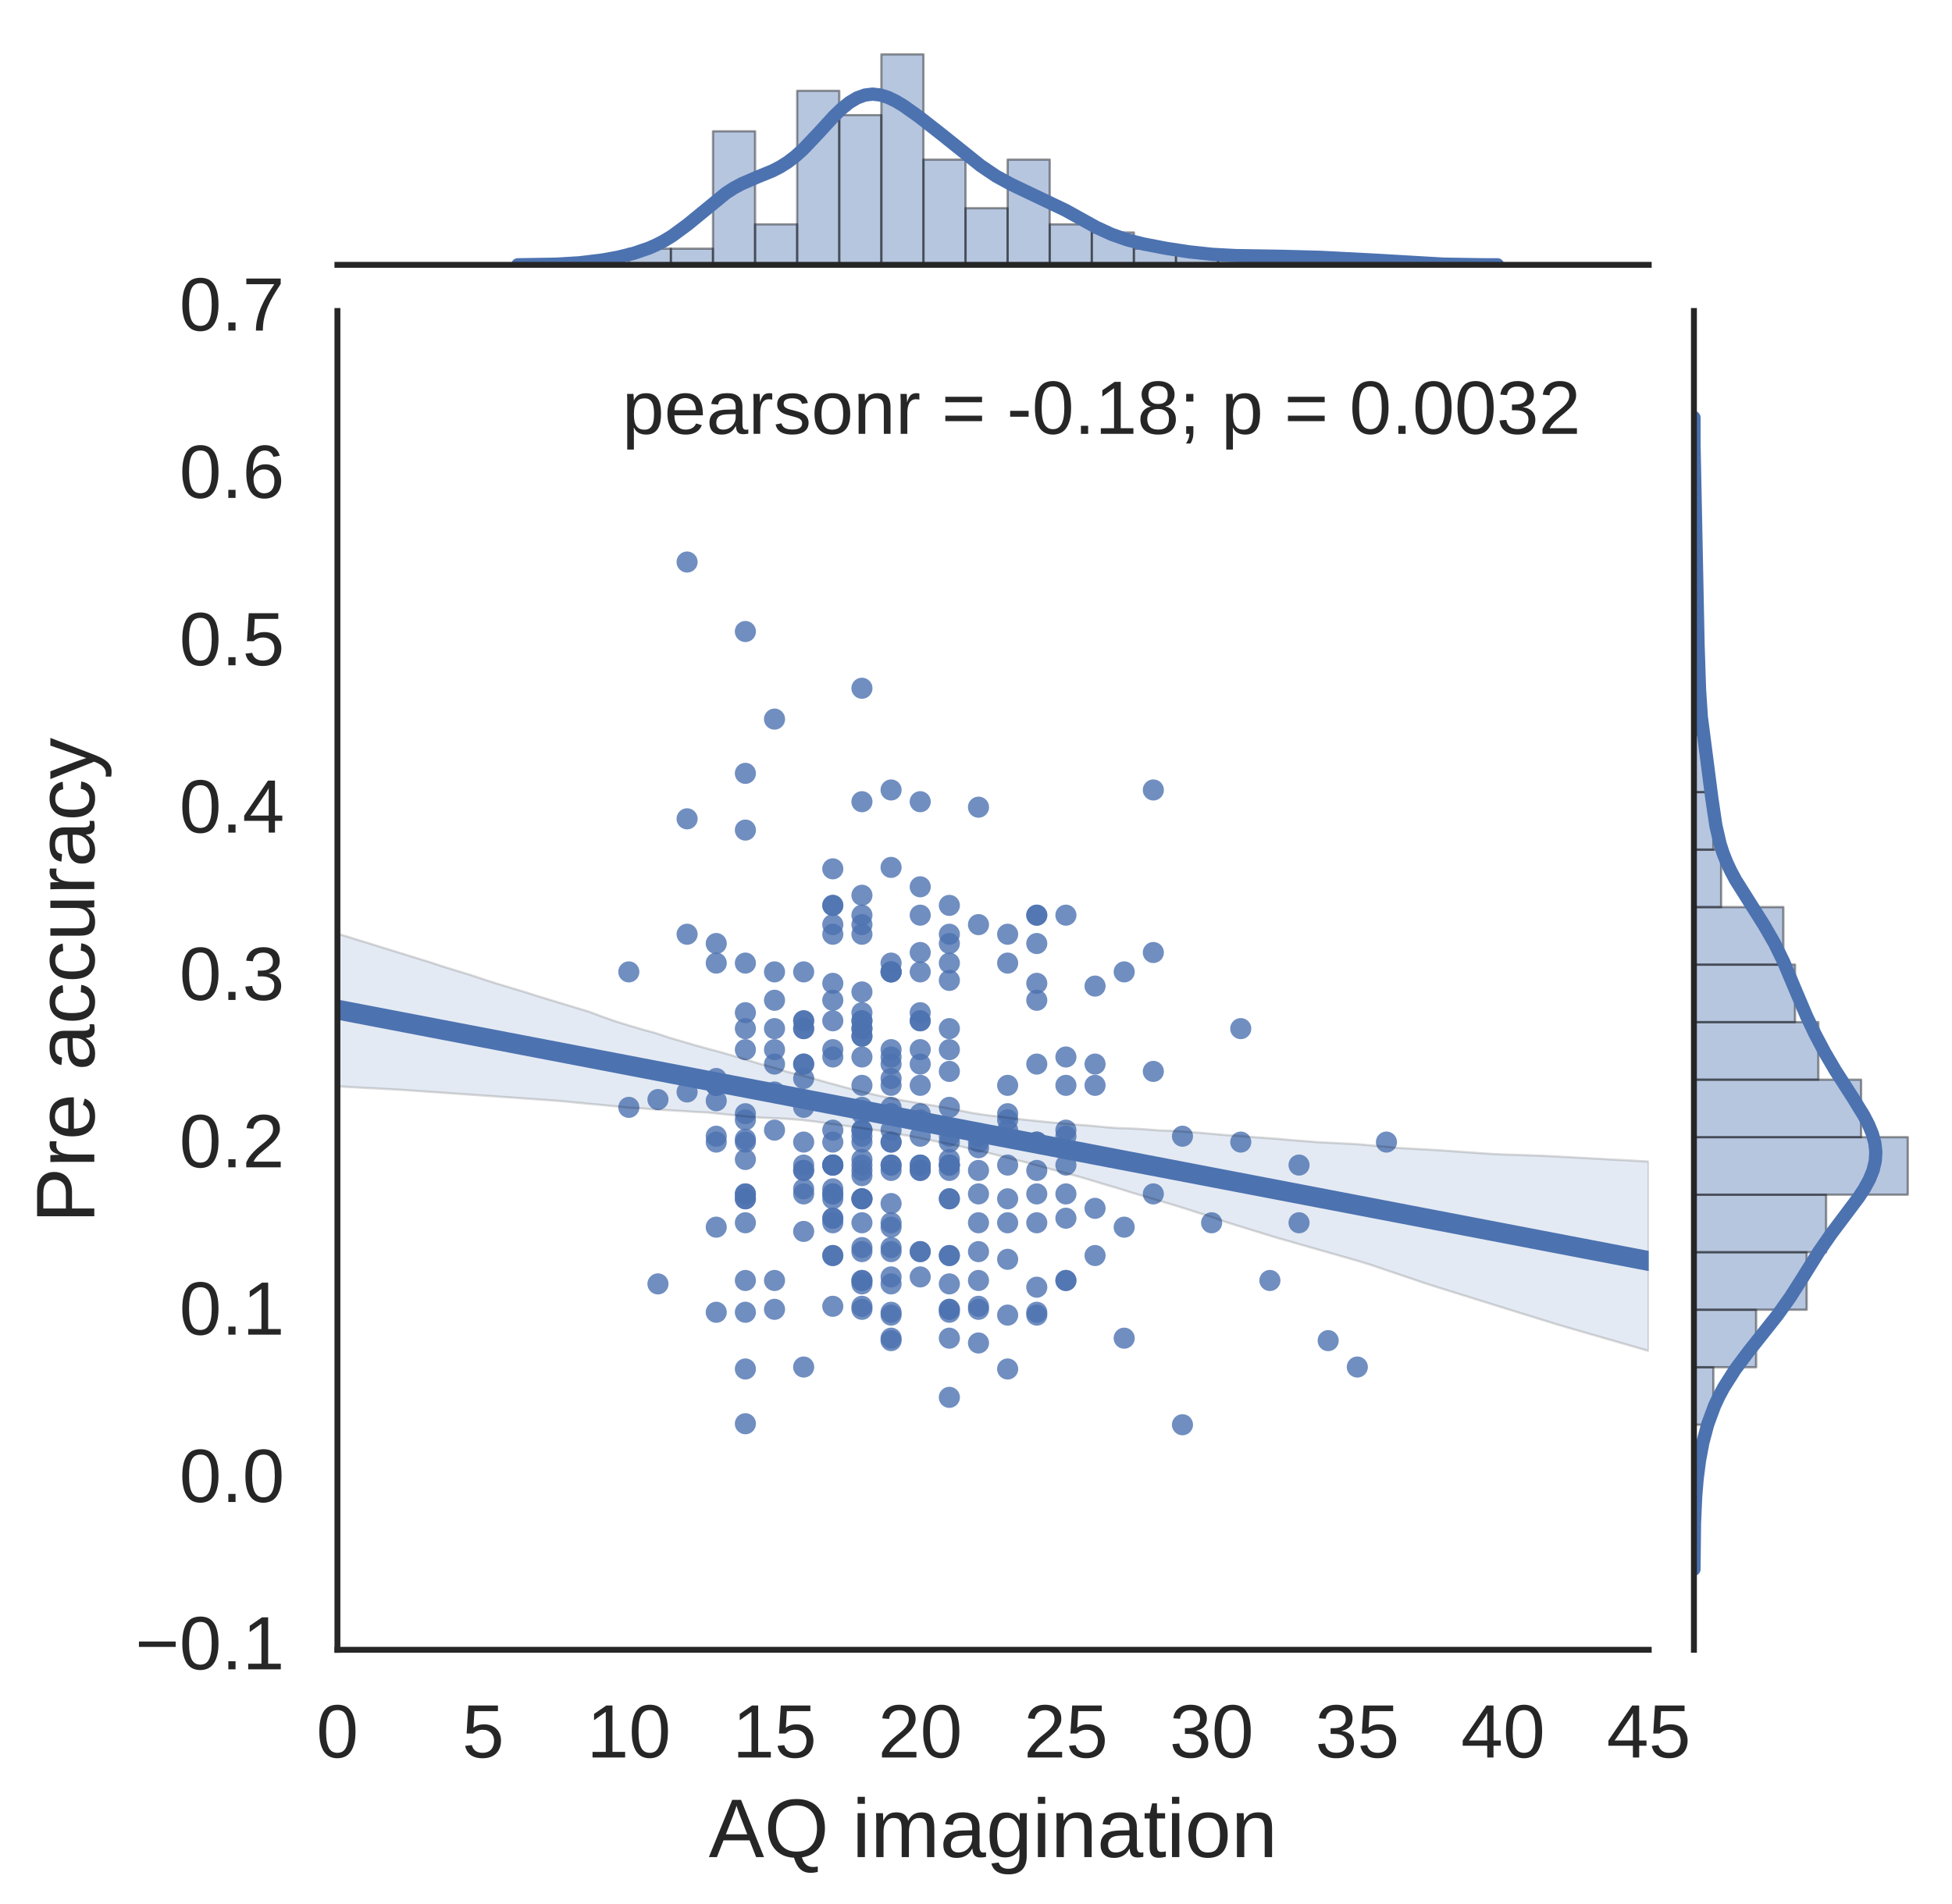 <?xml version="1.0" encoding="utf-8" standalone="no"?>
<!DOCTYPE svg PUBLIC "-//W3C//DTD SVG 1.1//EN"
  "http://www.w3.org/Graphics/SVG/1.1/DTD/svg11.dtd">
<!-- Created with matplotlib (http://matplotlib.org/) -->
<svg height="403pt" version="1.1" viewBox="0 0 413 403" width="413pt" xmlns="http://www.w3.org/2000/svg" xmlns:xlink="http://www.w3.org/1999/xlink">
 <defs>
  <style type="text/css">
*{stroke-linecap:butt;stroke-linejoin:round;stroke-miterlimit:100000;}
  </style>
 </defs>
 <g id="figure_1">
  <g id="patch_1">
   <path d="M 0 403.849 
L 413.432 403.849 
L 413.432 0 
L 0 0 
z
" style="fill:#ffffff;"/>
  </g>
  <g id="axes_1">
   <g id="patch_2">
    <path d="M 71.391 349.128 
L 348.831 349.128 
L 348.831 65.816 
L 71.391 65.816 
z
" style="fill:#ffffff;"/>
   </g>
   <g id="matplotlib.axis_1">
    <g id="xtick_1">
     <g id="line2d_1">
      <defs>
       <path d="M 0 0 
L 0 0 
" id="me59e103fa9" style="stroke:#262626;stroke-width:1.6;"/>
      </defs>
      <g>
       <use style="fill:#262626;stroke:#262626;stroke-width:1.6;" x="71.391" xlink:href="#me59e103fa9" y="349.128"/>
      </g>
     </g>
     <g id="text_1">
      <!-- 0 -->
      <defs>
       <path d="M 51.703 34.422 
Q 51.703 24.516 49.828 17.75 
Q 47.953 10.984 44.703 6.812 
Q 41.453 2.641 37.062 0.828 
Q 32.672 -0.984 27.688 -0.984 
Q 22.656 -0.984 18.312 0.828 
Q 13.969 2.641 10.766 6.781 
Q 7.562 10.938 5.734 17.703 
Q 3.906 24.469 3.906 34.422 
Q 3.906 44.828 5.734 51.641 
Q 7.562 58.453 10.781 62.5 
Q 14.016 66.547 18.406 68.188 
Q 22.797 69.828 27.984 69.828 
Q 32.906 69.828 37.219 68.188 
Q 41.547 66.547 44.766 62.5 
Q 48 58.453 49.844 51.641 
Q 51.703 44.828 51.703 34.422 
M 42.781 34.422 
Q 42.781 42.625 41.797 48.062 
Q 40.828 53.516 38.922 56.766 
Q 37.016 60.016 34.25 61.359 
Q 31.5 62.703 27.984 62.703 
Q 24.266 62.703 21.438 61.328 
Q 18.609 59.969 16.672 56.719 
Q 14.75 53.469 13.766 48.016 
Q 12.797 42.578 12.797 34.422 
Q 12.797 26.516 13.797 21.094 
Q 14.797 15.672 16.719 12.375 
Q 18.656 9.078 21.438 7.641 
Q 24.219 6.203 27.781 6.203 
Q 31.25 6.203 34.031 7.641 
Q 36.812 9.078 38.734 12.375 
Q 40.672 15.672 41.719 21.094 
Q 42.781 26.516 42.781 34.422 
" id="LiberationSans-30"/>
      </defs>
      <g style="fill:#262626;" transform="translate(66.943 371.923)scale(0.16 -0.16)">
       <use xlink:href="#LiberationSans-30"/>
      </g>
     </g>
    </g>
    <g id="xtick_2">
     <g id="line2d_2">
      <g>
       <use style="fill:#262626;stroke:#262626;stroke-width:1.6;" x="102.218" xlink:href="#me59e103fa9" y="349.128"/>
      </g>
     </g>
     <g id="text_2">
      <!-- 5 -->
      <defs>
       <path d="M 51.422 22.406 
Q 51.422 17.234 49.859 12.938 
Q 48.297 8.641 45.219 5.531 
Q 42.141 2.438 37.578 0.719 
Q 33.016 -0.984 27 -0.984 
Q 21.578 -0.984 17.547 0.281 
Q 13.531 1.562 10.734 3.781 
Q 7.953 6 6.312 8.984 
Q 4.688 11.969 4 15.375 
L 12.891 16.406 
Q 13.422 14.453 14.391 12.625 
Q 15.375 10.797 17.062 9.344 
Q 18.75 7.906 21.219 7.047 
Q 23.688 6.203 27.203 6.203 
Q 30.609 6.203 33.391 7.25 
Q 36.188 8.297 38.156 10.344 
Q 40.141 12.406 41.203 15.375 
Q 42.281 18.359 42.281 22.219 
Q 42.281 25.391 41.25 28.047 
Q 40.234 30.719 38.328 32.641 
Q 36.422 34.578 33.656 35.641 
Q 30.906 36.719 27.391 36.719 
Q 25.203 36.719 23.344 36.328 
Q 21.484 35.938 19.891 35.25 
Q 18.312 34.578 17.016 33.672 
Q 15.719 32.766 14.594 31.781 
L 6 31.781 
L 8.297 68.797 
L 47.406 68.797 
L 47.406 61.328 
L 16.312 61.328 
L 14.984 39.5 
Q 17.328 41.312 20.844 42.594 
Q 24.359 43.891 29.203 43.891 
Q 34.328 43.891 38.422 42.328 
Q 42.531 40.766 45.406 37.906 
Q 48.297 35.062 49.859 31.109 
Q 51.422 27.156 51.422 22.406 
" id="LiberationSans-35"/>
      </defs>
      <g style="fill:#262626;" transform="translate(97.769 371.923)scale(0.16 -0.16)">
       <use xlink:href="#LiberationSans-35"/>
      </g>
     </g>
    </g>
    <g id="xtick_3">
     <g id="line2d_3">
      <g>
       <use style="fill:#262626;stroke:#262626;stroke-width:1.6;" x="133.045" xlink:href="#me59e103fa9" y="349.128"/>
      </g>
     </g>
     <g id="text_3">
      <!-- 10 -->
      <defs>
       <path d="M 7.625 0 
L 7.625 7.469 
L 25.141 7.469 
L 25.141 60.406 
L 9.625 49.312 
L 9.625 57.625 
L 25.875 68.797 
L 33.984 68.797 
L 33.984 7.469 
L 50.734 7.469 
L 50.734 0 
z
" id="LiberationSans-31"/>
      </defs>
      <g style="fill:#262626;" transform="translate(124.147 371.923)scale(0.16 -0.16)">
       <use xlink:href="#LiberationSans-31"/>
       <use x="55.615" xlink:href="#LiberationSans-30"/>
      </g>
     </g>
    </g>
    <g id="xtick_4">
     <g id="line2d_4">
      <g>
       <use style="fill:#262626;stroke:#262626;stroke-width:1.6;" x="163.871" xlink:href="#me59e103fa9" y="349.128"/>
      </g>
     </g>
     <g id="text_4">
      <!-- 15 -->
      <g style="fill:#262626;" transform="translate(154.974 371.923)scale(0.16 -0.16)">
       <use xlink:href="#LiberationSans-31"/>
       <use x="55.615" xlink:href="#LiberationSans-35"/>
      </g>
     </g>
    </g>
    <g id="xtick_5">
     <g id="line2d_5">
      <g>
       <use style="fill:#262626;stroke:#262626;stroke-width:1.6;" x="194.698" xlink:href="#me59e103fa9" y="349.128"/>
      </g>
     </g>
     <g id="text_5">
      <!-- 20 -->
      <defs>
       <path d="M 5.031 0 
L 5.031 6.203 
Q 7.516 11.922 11.109 16.281 
Q 14.703 20.656 18.656 24.188 
Q 22.609 27.734 26.484 30.766 
Q 30.375 33.797 33.5 36.812 
Q 36.625 39.844 38.547 43.156 
Q 40.484 46.484 40.484 50.688 
Q 40.484 53.609 39.594 55.828 
Q 38.719 58.062 37.062 59.562 
Q 35.406 61.078 33.078 61.828 
Q 30.766 62.594 27.938 62.594 
Q 25.297 62.594 22.969 61.859 
Q 20.656 61.141 18.844 59.672 
Q 17.047 58.203 15.891 56.031 
Q 14.75 53.859 14.406 50.984 
L 5.422 51.812 
Q 5.859 55.516 7.469 58.781 
Q 9.078 62.062 11.906 64.531 
Q 14.75 67 18.719 68.406 
Q 22.703 69.828 27.938 69.828 
Q 33.062 69.828 37.062 68.609 
Q 41.062 67.391 43.812 64.984 
Q 46.578 62.594 48.047 59.078 
Q 49.516 55.562 49.516 50.984 
Q 49.516 47.516 48.266 44.391 
Q 47.016 41.266 44.938 38.422 
Q 42.875 35.594 40.141 32.953 
Q 37.406 30.328 34.422 27.812 
Q 31.453 25.297 28.422 22.828 
Q 25.391 20.359 22.719 17.859 
Q 20.062 15.375 17.969 12.812 
Q 15.875 10.25 14.703 7.469 
L 50.594 7.469 
L 50.594 0 
z
" id="LiberationSans-32"/>
      </defs>
      <g style="fill:#262626;" transform="translate(185.8 371.923)scale(0.16 -0.16)">
       <use xlink:href="#LiberationSans-32"/>
       <use x="55.615" xlink:href="#LiberationSans-30"/>
      </g>
     </g>
    </g>
    <g id="xtick_6">
     <g id="line2d_6">
      <g>
       <use style="fill:#262626;stroke:#262626;stroke-width:1.6;" x="225.524" xlink:href="#me59e103fa9" y="349.128"/>
      </g>
     </g>
     <g id="text_6">
      <!-- 25 -->
      <g style="fill:#262626;" transform="translate(216.627 371.923)scale(0.16 -0.16)">
       <use xlink:href="#LiberationSans-32"/>
       <use x="55.615" xlink:href="#LiberationSans-35"/>
      </g>
     </g>
    </g>
    <g id="xtick_7">
     <g id="line2d_7">
      <g>
       <use style="fill:#262626;stroke:#262626;stroke-width:1.6;" x="256.351" xlink:href="#me59e103fa9" y="349.128"/>
      </g>
     </g>
     <g id="text_7">
      <!-- 30 -->
      <defs>
       <path d="M 51.219 19 
Q 51.219 14.266 49.672 10.547 
Q 48.141 6.844 45.188 4.266 
Q 42.234 1.703 37.859 0.359 
Q 33.5 -0.984 27.875 -0.984 
Q 21.484 -0.984 17.109 0.609 
Q 12.75 2.203 9.906 4.812 
Q 7.078 7.422 5.656 10.766 
Q 4.25 14.109 3.812 17.672 
L 12.891 18.5 
Q 13.281 15.766 14.328 13.516 
Q 15.375 11.281 17.188 9.672 
Q 19 8.062 21.625 7.172 
Q 24.266 6.297 27.875 6.297 
Q 34.516 6.297 38.297 9.562 
Q 42.094 12.844 42.094 19.281 
Q 42.094 23.094 40.406 25.406 
Q 38.719 27.734 36.203 29.031 
Q 33.688 30.328 30.734 30.766 
Q 27.781 31.203 25.297 31.203 
L 20.312 31.203 
L 20.312 38.812 
L 25.094 38.812 
Q 27.594 38.812 30.266 39.328 
Q 32.953 39.844 35.172 41.188 
Q 37.406 42.531 38.844 44.828 
Q 40.281 47.125 40.281 50.688 
Q 40.281 56.203 37.031 59.391 
Q 33.797 62.594 27.391 62.594 
Q 21.578 62.594 17.984 59.609 
Q 14.406 56.641 13.812 51.219 
L 4.984 51.906 
Q 5.516 56.453 7.469 59.812 
Q 9.422 63.188 12.422 65.406 
Q 15.438 67.625 19.281 68.719 
Q 23.141 69.828 27.484 69.828 
Q 33.25 69.828 37.391 68.375 
Q 41.547 66.938 44.188 64.469 
Q 46.828 62.016 48.062 58.688 
Q 49.312 55.375 49.312 51.609 
Q 49.312 48.578 48.484 45.938 
Q 47.656 43.312 45.891 41.203 
Q 44.141 39.109 41.422 37.594 
Q 38.719 36.078 34.906 35.297 
L 34.906 35.109 
Q 39.062 34.672 42.141 33.219 
Q 45.219 31.781 47.219 29.625 
Q 49.219 27.484 50.219 24.75 
Q 51.219 22.016 51.219 19 
" id="LiberationSans-33"/>
      </defs>
      <g style="fill:#262626;" transform="translate(247.454 371.923)scale(0.16 -0.16)">
       <use xlink:href="#LiberationSans-33"/>
       <use x="55.615" xlink:href="#LiberationSans-30"/>
      </g>
     </g>
    </g>
    <g id="xtick_8">
     <g id="line2d_8">
      <g>
       <use style="fill:#262626;stroke:#262626;stroke-width:1.6;" x="287.178" xlink:href="#me59e103fa9" y="349.128"/>
      </g>
     </g>
     <g id="text_8">
      <!-- 35 -->
      <g style="fill:#262626;" transform="translate(278.28 371.923)scale(0.16 -0.16)">
       <use xlink:href="#LiberationSans-33"/>
       <use x="55.615" xlink:href="#LiberationSans-35"/>
      </g>
     </g>
    </g>
    <g id="xtick_9">
     <g id="line2d_9">
      <g>
       <use style="fill:#262626;stroke:#262626;stroke-width:1.6;" x="318.004" xlink:href="#me59e103fa9" y="349.128"/>
      </g>
     </g>
     <g id="text_9">
      <!-- 40 -->
      <defs>
       <path d="M 43.016 15.578 
L 43.016 0 
L 34.719 0 
L 34.719 15.578 
L 2.297 15.578 
L 2.297 22.406 
L 33.797 68.797 
L 43.016 68.797 
L 43.016 22.516 
L 52.688 22.516 
L 52.688 15.578 
z
M 34.719 58.891 
Q 34.625 58.641 34.234 57.938 
Q 33.844 57.234 33.344 56.344 
Q 32.859 55.469 32.344 54.562 
Q 31.844 53.656 31.453 53.078 
L 13.812 27.094 
Q 13.578 26.703 13.109 26.062 
Q 12.641 25.438 12.156 24.781 
Q 11.672 24.125 11.172 23.484 
Q 10.688 22.859 10.406 22.516 
L 34.719 22.516 
z
" id="LiberationSans-34"/>
      </defs>
      <g style="fill:#262626;" transform="translate(309.107 371.923)scale(0.16 -0.16)">
       <use xlink:href="#LiberationSans-34"/>
       <use x="55.615" xlink:href="#LiberationSans-30"/>
      </g>
     </g>
    </g>
    <g id="xtick_10">
     <g id="line2d_10">
      <g>
       <use style="fill:#262626;stroke:#262626;stroke-width:1.6;" x="348.831" xlink:href="#me59e103fa9" y="349.128"/>
      </g>
     </g>
     <g id="text_10">
      <!-- 45 -->
      <g style="fill:#262626;" transform="translate(339.933 371.923)scale(0.16 -0.16)">
       <use xlink:href="#LiberationSans-34"/>
       <use x="55.615" xlink:href="#LiberationSans-35"/>
      </g>
     </g>
    </g>
    <g id="text_11">
     <!-- AQ imagination -->
     <defs>
      <path d="M 26.766 -20.75 
Q 22.219 -20.75 18.703 -19.812 
Q 15.188 -18.891 12.688 -17.156 
Q 10.203 -15.438 8.641 -13.031 
Q 7.078 -10.641 6.391 -7.719 
L 15.234 -6.453 
Q 16.109 -10.109 19.109 -12.078 
Q 22.125 -14.062 27 -14.062 
Q 29.984 -14.062 32.422 -13.234 
Q 34.859 -12.406 36.562 -10.562 
Q 38.281 -8.734 39.203 -5.797 
Q 40.141 -2.875 40.141 1.312 
L 40.141 9.812 
L 40.047 9.812 
Q 39.062 7.812 37.625 5.984 
Q 36.188 4.156 34.109 2.734 
Q 32.031 1.312 29.297 0.453 
Q 26.562 -0.391 23.047 -0.391 
Q 18.016 -0.391 14.422 1.297 
Q 10.844 2.984 8.562 6.344 
Q 6.297 9.719 5.25 14.719 
Q 4.203 19.734 4.203 26.312 
Q 4.203 32.672 5.25 37.75 
Q 6.297 42.828 8.656 46.359 
Q 11.031 49.906 14.812 51.781 
Q 18.609 53.656 24.031 53.656 
Q 29.641 53.656 33.766 51.094 
Q 37.891 48.531 40.141 43.797 
L 40.234 43.797 
Q 40.234 45.016 40.297 46.531 
Q 40.375 48.047 40.453 49.391 
Q 40.531 50.734 40.625 51.703 
Q 40.719 52.688 40.828 52.828 
L 49.172 52.828 
Q 49.125 52.391 49.078 51.344 
Q 49.031 50.297 48.969 48.828 
Q 48.922 47.359 48.891 45.578 
Q 48.875 43.797 48.875 41.891 
L 48.875 1.516 
Q 48.875 -9.578 43.422 -15.156 
Q 37.984 -20.75 26.766 -20.75 
M 40.141 26.422 
Q 40.141 31.938 38.938 35.859 
Q 37.75 39.797 35.797 42.281 
Q 33.844 44.781 31.328 45.953 
Q 28.812 47.125 26.172 47.125 
Q 22.797 47.125 20.375 45.953 
Q 17.969 44.781 16.375 42.266 
Q 14.797 39.75 14.031 35.812 
Q 13.281 31.891 13.281 26.422 
Q 13.281 20.703 14.031 16.812 
Q 14.797 12.938 16.359 10.547 
Q 17.922 8.156 20.312 7.125 
Q 22.703 6.109 26.031 6.109 
Q 28.656 6.109 31.172 7.219 
Q 33.688 8.344 35.688 10.781 
Q 37.703 13.234 38.922 17.094 
Q 40.141 20.953 40.141 26.422 
" id="LiberationSans-67"/>
      <path d="M 20.219 -0.984 
Q 12.25 -0.984 8.25 3.219 
Q 4.25 7.422 4.25 14.75 
Q 4.25 19.969 6.219 23.312 
Q 8.203 26.656 11.391 28.562 
Q 14.594 30.469 18.688 31.203 
Q 22.797 31.938 27.047 32.031 
L 38.922 32.234 
L 38.922 35.109 
Q 38.922 38.375 38.234 40.672 
Q 37.547 42.969 36.125 44.375 
Q 34.719 45.797 32.594 46.453 
Q 30.469 47.125 27.594 47.125 
Q 25.047 47.125 23 46.75 
Q 20.953 46.391 19.438 45.438 
Q 17.922 44.484 16.984 42.844 
Q 16.062 41.219 15.766 38.719 
L 6.594 39.547 
Q 7.078 42.672 8.438 45.281 
Q 9.812 47.906 12.328 49.797 
Q 14.844 51.703 18.625 52.75 
Q 22.406 53.812 27.781 53.812 
Q 37.75 53.812 42.766 49.234 
Q 47.797 44.672 47.797 36.031 
L 47.797 13.281 
Q 47.797 9.375 48.828 7.391 
Q 49.859 5.422 52.734 5.422 
Q 53.469 5.422 54.203 5.516 
Q 54.938 5.609 55.609 5.766 
L 55.609 0.297 
Q 53.953 -0.094 52.312 -0.281 
Q 50.688 -0.484 48.828 -0.484 
Q 46.344 -0.484 44.562 0.172 
Q 42.781 0.828 41.656 2.172 
Q 40.531 3.516 39.938 5.484 
Q 39.359 7.469 39.203 10.109 
L 38.922 10.109 
Q 37.5 7.562 35.812 5.516 
Q 34.125 3.469 31.875 2.031 
Q 29.641 0.594 26.781 -0.188 
Q 23.922 -0.984 20.219 -0.984 
M 22.219 5.609 
Q 26.422 5.609 29.562 7.141 
Q 32.719 8.688 34.781 11.078 
Q 36.859 13.484 37.891 16.312 
Q 38.922 19.141 38.922 21.734 
L 38.922 26.078 
L 29.297 25.875 
Q 26.078 25.828 23.172 25.406 
Q 20.266 25 18.062 23.781 
Q 15.875 22.562 14.578 20.359 
Q 13.281 18.172 13.281 14.594 
Q 13.281 10.297 15.594 7.953 
Q 17.922 5.609 22.219 5.609 
" id="LiberationSans-61"/>
      <path d="M 27.047 0.391 
Q 25.047 -0.141 22.969 -0.453 
Q 20.906 -0.781 18.172 -0.781 
Q 7.625 -0.781 7.625 11.188 
L 7.625 46.438 
L 1.516 46.438 
L 1.516 52.828 
L 7.953 52.828 
L 10.547 64.656 
L 16.406 64.656 
L 16.406 52.828 
L 26.172 52.828 
L 26.172 46.438 
L 16.406 46.438 
L 16.406 13.094 
Q 16.406 9.281 17.641 7.734 
Q 18.891 6.203 21.969 6.203 
Q 23.25 6.203 24.438 6.391 
Q 25.641 6.594 27.047 6.891 
z
" id="LiberationSans-74"/>
      <path d="M 6.688 64.062 
L 6.688 72.469 
L 15.484 72.469 
L 15.484 64.062 
z
M 6.688 0 
L 6.688 52.828 
L 15.484 52.828 
L 15.484 0 
z
" id="LiberationSans-69"/>
      <path d="M 37.5 0 
L 37.5 33.5 
Q 37.5 37.359 37.016 39.938 
Q 36.531 42.531 35.375 44.109 
Q 34.234 45.703 32.375 46.359 
Q 30.516 47.016 27.828 47.016 
Q 25.047 47.016 22.797 45.922 
Q 20.562 44.828 18.969 42.75 
Q 17.391 40.672 16.531 37.625 
Q 15.672 34.578 15.672 30.609 
L 15.672 0 
L 6.938 0 
L 6.938 41.547 
Q 6.938 43.219 6.906 45.047 
Q 6.891 46.875 6.828 48.5 
Q 6.781 50.141 6.734 51.312 
Q 6.688 52.484 6.641 52.828 
L 14.938 52.828 
Q 14.984 52.594 15.031 51.516 
Q 15.094 50.438 15.156 49.047 
Q 15.234 47.656 15.281 46.219 
Q 15.328 44.781 15.328 43.797 
L 15.484 43.797 
Q 16.656 46.094 18.016 47.953 
Q 19.391 49.812 21.219 51.094 
Q 23.047 52.391 25.406 53.094 
Q 27.781 53.812 30.906 53.812 
Q 36.922 53.812 40.406 51.422 
Q 43.891 49.031 45.266 43.797 
L 45.406 43.797 
Q 46.578 46.094 48.047 47.953 
Q 49.516 49.812 51.469 51.094 
Q 53.422 52.391 55.859 53.094 
Q 58.297 53.812 61.422 53.812 
Q 65.438 53.812 68.328 52.734 
Q 71.234 51.656 73.094 49.406 
Q 74.953 47.172 75.828 43.625 
Q 76.703 40.094 76.703 35.203 
L 76.703 0 
L 68.016 0 
L 68.016 33.5 
Q 68.016 37.359 67.531 39.938 
Q 67.047 42.531 65.891 44.109 
Q 64.75 45.703 62.891 46.359 
Q 61.031 47.016 58.344 47.016 
Q 55.562 47.016 53.312 45.969 
Q 51.078 44.922 49.484 42.875 
Q 47.906 40.828 47.047 37.75 
Q 46.188 34.672 46.188 30.609 
L 46.188 0 
z
" id="LiberationSans-6d"/>
      <path d="M 40.281 0 
L 40.281 33.5 
Q 40.281 37.359 39.719 39.938 
Q 39.156 42.531 37.891 44.109 
Q 36.625 45.703 34.547 46.359 
Q 32.469 47.016 29.391 47.016 
Q 26.266 47.016 23.75 45.922 
Q 21.234 44.828 19.453 42.75 
Q 17.672 40.672 16.688 37.625 
Q 15.719 34.578 15.719 30.609 
L 15.719 0 
L 6.938 0 
L 6.938 41.547 
Q 6.938 43.219 6.906 45.047 
Q 6.891 46.875 6.828 48.5 
Q 6.781 50.141 6.734 51.312 
Q 6.688 52.484 6.641 52.828 
L 14.938 52.828 
Q 14.984 52.594 15.031 51.516 
Q 15.094 50.438 15.156 49.047 
Q 15.234 47.656 15.281 46.219 
Q 15.328 44.781 15.328 43.797 
L 15.484 43.797 
Q 16.75 46.094 18.266 47.953 
Q 19.781 49.812 21.781 51.094 
Q 23.781 52.391 26.359 53.094 
Q 28.953 53.812 32.375 53.812 
Q 36.766 53.812 39.938 52.734 
Q 43.109 51.656 45.156 49.406 
Q 47.219 47.172 48.172 43.625 
Q 49.125 40.094 49.125 35.203 
L 49.125 0 
z
" id="LiberationSans-6e"/>
      <path d="M 51.422 26.469 
Q 51.422 12.594 45.312 5.797 
Q 39.203 -0.984 27.594 -0.984 
Q 22.078 -0.984 17.719 0.672 
Q 13.375 2.344 10.375 5.766 
Q 7.375 9.188 5.781 14.328 
Q 4.203 19.484 4.203 26.469 
Q 4.203 53.812 27.875 53.812 
Q 34.031 53.812 38.5 52.094 
Q 42.969 50.391 45.828 46.969 
Q 48.688 43.562 50.047 38.422 
Q 51.422 33.297 51.422 26.469 
M 42.188 26.469 
Q 42.188 32.625 41.234 36.625 
Q 40.281 40.625 38.453 43.016 
Q 36.625 45.406 33.984 46.359 
Q 31.344 47.312 28.031 47.312 
Q 24.656 47.312 21.938 46.312 
Q 19.234 45.312 17.328 42.891 
Q 15.438 40.484 14.422 36.469 
Q 13.422 32.469 13.422 26.469 
Q 13.422 20.312 14.5 16.281 
Q 15.578 12.25 17.453 9.859 
Q 19.344 7.469 21.906 6.484 
Q 24.469 5.516 27.484 5.516 
Q 30.859 5.516 33.594 6.469 
Q 36.328 7.422 38.234 9.812 
Q 40.141 12.203 41.156 16.25 
Q 42.188 20.312 42.188 26.469 
" id="LiberationSans-6f"/>
      <path id="LiberationSans-20"/>
      <path d="M 73 34.719 
Q 73 27.438 71.109 21.406 
Q 69.234 15.375 65.688 10.828 
Q 62.156 6.297 57 3.438 
Q 51.859 0.594 45.312 -0.297 
Q 46.344 -3.422 47.625 -5.609 
Q 48.922 -7.812 50.578 -9.203 
Q 52.25 -10.594 54.266 -11.25 
Q 56.297 -11.922 58.797 -11.922 
Q 60.156 -11.922 61.719 -11.719 
Q 63.281 -11.531 64.406 -11.281 
L 64.406 -17.828 
Q 62.547 -18.266 60.328 -18.578 
Q 58.109 -18.891 55.719 -18.891 
Q 51.516 -18.891 48.391 -17.641 
Q 45.266 -16.406 42.891 -14.078 
Q 40.531 -11.766 38.812 -8.391 
Q 37.109 -5.031 35.797 -0.781 
Q 28.078 -0.391 22.234 2.406 
Q 16.406 5.219 12.516 9.938 
Q 8.641 14.656 6.688 20.969 
Q 4.734 27.297 4.734 34.719 
Q 4.734 42.781 6.984 49.266 
Q 9.234 55.766 13.578 60.328 
Q 17.922 64.891 24.297 67.359 
Q 30.672 69.828 38.922 69.828 
Q 47.125 69.828 53.484 67.328 
Q 59.859 64.844 64.172 60.25 
Q 68.5 55.672 70.75 49.172 
Q 73 42.672 73 34.719 
M 63.484 34.719 
Q 63.484 40.922 61.891 46 
Q 60.297 51.078 57.203 54.688 
Q 54.109 58.297 49.516 60.25 
Q 44.922 62.203 38.922 62.203 
Q 32.766 62.203 28.125 60.25 
Q 23.484 58.297 20.375 54.688 
Q 17.281 51.078 15.734 46 
Q 14.203 40.922 14.203 34.719 
Q 14.203 28.516 15.797 23.359 
Q 17.391 18.219 20.484 14.484 
Q 23.578 10.75 28.188 8.672 
Q 32.812 6.594 38.812 6.594 
Q 45.266 6.594 49.922 8.688 
Q 54.594 10.797 57.594 14.531 
Q 60.594 18.266 62.031 23.438 
Q 63.484 28.609 63.484 34.719 
" id="LiberationSans-51"/>
      <path d="M 56.984 0 
L 49.125 20.125 
L 17.781 20.125 
L 9.859 0 
L 0.203 0 
L 28.266 68.797 
L 38.875 68.797 
L 66.5 0 
z
M 37.5 50.094 
Q 36.719 52.047 36 54.047 
Q 35.297 56.062 34.766 57.688 
Q 34.234 59.328 33.859 60.422 
Q 33.5 61.531 33.453 61.766 
Q 33.344 61.531 33 60.406 
Q 32.672 59.281 32.109 57.609 
Q 31.547 55.953 30.828 53.953 
Q 30.125 51.953 29.391 50 
L 20.609 27.391 
L 46.344 27.391 
z
" id="LiberationSans-41"/>
     </defs>
     <g style="fill:#262626;" transform="translate(149.949 392.998)scale(0.176 -0.176)">
      <use xlink:href="#LiberationSans-41"/>
      <use x="66.699" xlink:href="#LiberationSans-51"/>
      <use x="144.482" xlink:href="#LiberationSans-20"/>
      <use x="172.266" xlink:href="#LiberationSans-69"/>
      <use x="194.482" xlink:href="#LiberationSans-6d"/>
      <use x="277.783" xlink:href="#LiberationSans-61"/>
      <use x="333.398" xlink:href="#LiberationSans-67"/>
      <use x="389.014" xlink:href="#LiberationSans-69"/>
      <use x="411.23" xlink:href="#LiberationSans-6e"/>
      <use x="466.846" xlink:href="#LiberationSans-61"/>
      <use x="522.461" xlink:href="#LiberationSans-74"/>
      <use x="550.244" xlink:href="#LiberationSans-69"/>
      <use x="572.461" xlink:href="#LiberationSans-6f"/>
      <use x="628.076" xlink:href="#LiberationSans-6e"/>
     </g>
    </g>
   </g>
   <g id="matplotlib.axis_2">
    <g id="ytick_1">
     <g id="line2d_11">
      <g>
       <use style="fill:#262626;stroke:#262626;stroke-width:1.6;" x="71.391" xlink:href="#me59e103fa9" y="349.128"/>
      </g>
     </g>
     <g id="text_12">
      <!-- −0.1 -->
      <defs>
       <path d="M 4.938 29.688 
L 4.938 36.812 
L 53.516 36.812 
L 53.516 29.688 
z
" id="LiberationSans-2212"/>
       <path d="M 9.125 0 
L 9.125 10.688 
L 18.656 10.688 
L 18.656 0 
z
" id="LiberationSans-2e"/>
      </defs>
      <g style="fill:#262626;" transform="translate(28.607 353.265)scale(0.16 -0.16)">
       <use xlink:href="#LiberationSans-2212"/>
       <use x="58.398" xlink:href="#LiberationSans-30"/>
       <use x="114.014" xlink:href="#LiberationSans-2e"/>
       <use x="141.797" xlink:href="#LiberationSans-31"/>
      </g>
     </g>
    </g>
    <g id="ytick_2">
     <g id="line2d_12">
      <g>
       <use style="fill:#262626;stroke:#262626;stroke-width:1.6;" x="71.391" xlink:href="#me59e103fa9" y="313.714"/>
      </g>
     </g>
     <g id="text_13">
      <!-- 0.0 -->
      <g style="fill:#262626;" transform="translate(37.952 317.852)scale(0.16 -0.16)">
       <use xlink:href="#LiberationSans-30"/>
       <use x="55.615" xlink:href="#LiberationSans-2e"/>
       <use x="83.398" xlink:href="#LiberationSans-30"/>
      </g>
     </g>
    </g>
    <g id="ytick_3">
     <g id="line2d_13">
      <g>
       <use style="fill:#262626;stroke:#262626;stroke-width:1.6;" x="71.391" xlink:href="#me59e103fa9" y="278.3"/>
      </g>
     </g>
     <g id="text_14">
      <!-- 0.1 -->
      <g style="fill:#262626;" transform="translate(37.952 282.438)scale(0.16 -0.16)">
       <use xlink:href="#LiberationSans-30"/>
       <use x="55.615" xlink:href="#LiberationSans-2e"/>
       <use x="83.398" xlink:href="#LiberationSans-31"/>
      </g>
     </g>
    </g>
    <g id="ytick_4">
     <g id="line2d_14">
      <g>
       <use style="fill:#262626;stroke:#262626;stroke-width:1.6;" x="71.391" xlink:href="#me59e103fa9" y="242.886"/>
      </g>
     </g>
     <g id="text_15">
      <!-- 0.2 -->
      <g style="fill:#262626;" transform="translate(37.952 247.024)scale(0.16 -0.16)">
       <use xlink:href="#LiberationSans-30"/>
       <use x="55.615" xlink:href="#LiberationSans-2e"/>
       <use x="83.398" xlink:href="#LiberationSans-32"/>
      </g>
     </g>
    </g>
    <g id="ytick_5">
     <g id="line2d_15">
      <g>
       <use style="fill:#262626;stroke:#262626;stroke-width:1.6;" x="71.391" xlink:href="#me59e103fa9" y="207.472"/>
      </g>
     </g>
     <g id="text_16">
      <!-- 0.3 -->
      <g style="fill:#262626;" transform="translate(37.952 211.61)scale(0.16 -0.16)">
       <use xlink:href="#LiberationSans-30"/>
       <use x="55.615" xlink:href="#LiberationSans-2e"/>
       <use x="83.398" xlink:href="#LiberationSans-33"/>
      </g>
     </g>
    </g>
    <g id="ytick_6">
     <g id="line2d_16">
      <g>
       <use style="fill:#262626;stroke:#262626;stroke-width:1.6;" x="71.391" xlink:href="#me59e103fa9" y="172.058"/>
      </g>
     </g>
     <g id="text_17">
      <!-- 0.4 -->
      <g style="fill:#262626;" transform="translate(37.952 176.196)scale(0.16 -0.16)">
       <use xlink:href="#LiberationSans-30"/>
       <use x="55.615" xlink:href="#LiberationSans-2e"/>
       <use x="83.398" xlink:href="#LiberationSans-34"/>
      </g>
     </g>
    </g>
    <g id="ytick_7">
     <g id="line2d_17">
      <g>
       <use style="fill:#262626;stroke:#262626;stroke-width:1.6;" x="71.391" xlink:href="#me59e103fa9" y="136.644"/>
      </g>
     </g>
     <g id="text_18">
      <!-- 0.5 -->
      <g style="fill:#262626;" transform="translate(37.952 140.782)scale(0.16 -0.16)">
       <use xlink:href="#LiberationSans-30"/>
       <use x="55.615" xlink:href="#LiberationSans-2e"/>
       <use x="83.398" xlink:href="#LiberationSans-35"/>
      </g>
     </g>
    </g>
    <g id="ytick_8">
     <g id="line2d_18">
      <g>
       <use style="fill:#262626;stroke:#262626;stroke-width:1.6;" x="71.391" xlink:href="#me59e103fa9" y="101.23"/>
      </g>
     </g>
     <g id="text_19">
      <!-- 0.6 -->
      <defs>
       <path d="M 51.219 22.516 
Q 51.219 17.328 49.781 13 
Q 48.344 8.688 45.531 5.578 
Q 42.719 2.484 38.562 0.75 
Q 34.422 -0.984 29 -0.984 
Q 23 -0.984 18.5 1.312 
Q 14.016 3.609 11.031 7.922 
Q 8.062 12.25 6.562 18.531 
Q 5.078 24.812 5.078 32.812 
Q 5.078 42 6.766 48.922 
Q 8.453 55.859 11.625 60.5 
Q 14.797 65.141 19.359 67.484 
Q 23.922 69.828 29.688 69.828 
Q 33.203 69.828 36.281 69.094 
Q 39.359 68.359 41.875 66.719 
Q 44.391 65.094 46.281 62.406 
Q 48.188 59.719 49.312 55.812 
L 40.922 54.297 
Q 39.547 58.734 36.547 60.719 
Q 33.547 62.703 29.594 62.703 
Q 25.984 62.703 23.047 60.984 
Q 20.125 59.281 18.062 55.875 
Q 16.016 52.484 14.906 47.359 
Q 13.812 42.234 13.812 35.406 
Q 16.219 39.844 20.562 42.156 
Q 24.906 44.484 30.516 44.484 
Q 35.203 44.484 39.016 42.969 
Q 42.828 41.453 45.531 38.594 
Q 48.25 35.75 49.734 31.672 
Q 51.219 27.594 51.219 22.516 
M 42.281 22.125 
Q 42.281 25.688 41.406 28.562 
Q 40.531 31.453 38.766 33.469 
Q 37.016 35.5 34.422 36.594 
Q 31.844 37.703 28.422 37.703 
Q 26.031 37.703 23.578 36.984 
Q 21.141 36.281 19.156 34.688 
Q 17.188 33.109 15.938 30.516 
Q 14.703 27.938 14.703 24.219 
Q 14.703 20.406 15.672 17.109 
Q 16.656 13.812 18.484 11.375 
Q 20.312 8.938 22.891 7.516 
Q 25.484 6.109 28.719 6.109 
Q 31.891 6.109 34.406 7.203 
Q 36.922 8.297 38.672 10.375 
Q 40.438 12.453 41.359 15.422 
Q 42.281 18.406 42.281 22.125 
" id="LiberationSans-36"/>
      </defs>
      <g style="fill:#262626;" transform="translate(37.952 105.368)scale(0.16 -0.16)">
       <use xlink:href="#LiberationSans-30"/>
       <use x="55.615" xlink:href="#LiberationSans-2e"/>
       <use x="83.398" xlink:href="#LiberationSans-36"/>
      </g>
     </g>
    </g>
    <g id="ytick_9">
     <g id="line2d_19">
      <g>
       <use style="fill:#262626;stroke:#262626;stroke-width:1.6;" x="71.391" xlink:href="#me59e103fa9" y="65.816"/>
      </g>
     </g>
     <g id="text_20">
      <!-- 0.7 -->
      <defs>
       <path d="M 50.594 61.672 
Q 45.406 53.766 41.062 46.453 
Q 36.719 39.156 33.594 31.75 
Q 30.469 24.359 28.734 16.578 
Q 27 8.797 27 0 
L 17.828 0 
Q 17.828 8.25 19.781 16.188 
Q 21.734 24.125 25.047 31.766 
Q 28.375 39.406 32.766 46.781 
Q 37.156 54.156 42.094 61.328 
L 5.125 61.328 
L 5.125 68.797 
L 50.594 68.797 
z
" id="LiberationSans-37"/>
      </defs>
      <g style="fill:#262626;" transform="translate(37.952 69.954)scale(0.16 -0.16)">
       <use xlink:href="#LiberationSans-30"/>
       <use x="55.615" xlink:href="#LiberationSans-2e"/>
       <use x="83.398" xlink:href="#LiberationSans-37"/>
      </g>
     </g>
    </g>
    <g id="text_21">
     <!-- Pre accuracy -->
     <defs>
      <path d="M 6.938 0 
L 6.938 40.531 
Q 6.938 42.188 6.906 43.922 
Q 6.891 45.656 6.828 47.266 
Q 6.781 48.875 6.734 50.281 
Q 6.688 51.703 6.641 52.828 
L 14.938 52.828 
Q 14.984 51.703 15.062 50.266 
Q 15.141 48.828 15.203 47.312 
Q 15.281 45.797 15.297 44.406 
Q 15.328 43.016 15.328 42.047 
L 15.531 42.047 
Q 16.453 45.062 17.5 47.281 
Q 18.562 49.516 19.969 50.953 
Q 21.391 52.391 23.344 53.094 
Q 25.297 53.812 28.078 53.812 
Q 29.156 53.812 30.125 53.641 
Q 31.109 53.469 31.641 53.328 
L 31.641 45.266 
Q 30.766 45.516 29.594 45.625 
Q 28.422 45.75 26.953 45.75 
Q 23.922 45.75 21.797 44.375 
Q 19.672 43.016 18.328 40.594 
Q 17 38.188 16.359 34.844 
Q 15.719 31.5 15.719 27.547 
L 15.719 0 
z
" id="LiberationSans-72"/>
      <path d="M 15.328 52.828 
L 15.328 19.344 
Q 15.328 15.484 15.891 12.891 
Q 16.453 10.297 17.719 8.703 
Q 19 7.125 21.062 6.469 
Q 23.141 5.812 26.219 5.812 
Q 29.344 5.812 31.859 6.906 
Q 34.375 8.016 36.156 10.078 
Q 37.938 12.156 38.906 15.203 
Q 39.891 18.266 39.891 22.219 
L 39.891 52.828 
L 48.688 52.828 
L 48.688 11.281 
Q 48.688 9.625 48.703 7.781 
Q 48.734 5.953 48.781 4.312 
Q 48.828 2.688 48.875 1.516 
Q 48.922 0.344 48.969 0 
L 40.672 0 
Q 40.625 0.25 40.578 1.312 
Q 40.531 2.391 40.453 3.781 
Q 40.375 5.172 40.328 6.609 
Q 40.281 8.062 40.281 9.031 
L 40.141 9.031 
Q 38.875 6.734 37.359 4.875 
Q 35.844 3.031 33.844 1.734 
Q 31.844 0.438 29.25 -0.266 
Q 26.656 -0.984 23.25 -0.984 
Q 18.844 -0.984 15.672 0.094 
Q 12.5 1.172 10.453 3.422 
Q 8.406 5.672 7.453 9.188 
Q 6.5 12.703 6.5 17.625 
L 6.5 52.828 
z
" id="LiberationSans-75"/>
      <path d="M 13.422 26.656 
Q 13.422 22.125 14.078 18.312 
Q 14.75 14.5 16.312 11.734 
Q 17.875 8.984 20.438 7.469 
Q 23 5.953 26.766 5.953 
Q 31.453 5.953 34.594 8.484 
Q 37.75 11.031 38.484 16.312 
L 47.359 15.719 
Q 46.922 12.453 45.453 9.422 
Q 44 6.391 41.484 4.094 
Q 38.969 1.812 35.344 0.406 
Q 31.734 -0.984 27 -0.984 
Q 20.797 -0.984 16.453 1.109 
Q 12.109 3.219 9.391 6.906 
Q 6.688 10.594 5.469 15.594 
Q 4.25 20.609 4.25 26.469 
Q 4.25 31.781 5.125 35.859 
Q 6 39.938 7.594 42.984 
Q 9.188 46.047 11.328 48.125 
Q 13.484 50.203 15.984 51.438 
Q 18.5 52.688 21.281 53.25 
Q 24.078 53.812 26.906 53.812 
Q 31.344 53.812 34.812 52.594 
Q 38.281 51.375 40.797 49.25 
Q 43.312 47.125 44.875 44.234 
Q 46.438 41.359 47.078 38.031 
L 38.031 37.359 
Q 37.359 41.75 34.562 44.328 
Q 31.781 46.922 26.656 46.922 
Q 22.906 46.922 20.391 45.672 
Q 17.875 44.438 16.312 41.922 
Q 14.75 39.406 14.078 35.594 
Q 13.422 31.781 13.422 26.656 
" id="LiberationSans-63"/>
      <path d="M 29.5 0 
Q 27.641 -4.781 25.703 -8.609 
Q 23.781 -12.453 21.391 -15.156 
Q 19 -17.875 16.062 -19.312 
Q 13.141 -20.75 9.328 -20.75 
Q 7.672 -20.75 6.25 -20.656 
Q 4.828 -20.562 3.266 -20.219 
L 3.266 -13.625 
Q 4.203 -13.766 5.375 -13.844 
Q 6.547 -13.922 7.375 -13.922 
Q 11.234 -13.922 14.547 -11.031 
Q 17.875 -8.156 20.359 -1.859 
L 21.188 0.25 
L 0.25 52.828 
L 9.625 52.828 
L 20.75 23.641 
Q 21.234 22.312 21.984 20.109 
Q 22.75 17.922 23.5 15.719 
Q 24.266 13.531 24.844 11.766 
Q 25.438 10.016 25.531 9.578 
Q 25.688 10.109 26.25 11.688 
Q 26.812 13.281 27.516 15.234 
Q 28.219 17.188 28.953 19.188 
Q 29.688 21.188 30.172 22.656 
L 40.531 52.828 
L 49.812 52.828 
z
" id="LiberationSans-79"/>
      <path d="M 13.484 24.562 
Q 13.484 20.406 14.328 16.906 
Q 15.188 13.422 16.969 10.906 
Q 18.75 8.406 21.531 7 
Q 24.312 5.609 28.219 5.609 
Q 33.938 5.609 37.375 7.906 
Q 40.828 10.203 42.047 13.719 
L 49.75 11.531 
Q 48.922 9.328 47.438 7.109 
Q 45.953 4.891 43.453 3.094 
Q 40.969 1.312 37.234 0.156 
Q 33.5 -0.984 28.219 -0.984 
Q 16.5 -0.984 10.375 6 
Q 4.25 12.984 4.25 26.766 
Q 4.25 34.188 6.094 39.328 
Q 7.953 44.484 11.172 47.703 
Q 14.406 50.922 18.703 52.359 
Q 23 53.812 27.875 53.812 
Q 34.516 53.812 38.984 51.656 
Q 43.453 49.516 46.156 45.719 
Q 48.875 41.938 50.016 36.812 
Q 51.172 31.688 51.172 25.734 
L 51.172 24.562 
z
M 42.094 31.297 
Q 41.359 39.656 37.844 43.484 
Q 34.328 47.312 27.734 47.312 
Q 25.531 47.312 23.109 46.609 
Q 20.703 45.906 18.656 44.094 
Q 16.609 42.281 15.188 39.172 
Q 13.766 36.078 13.578 31.297 
z
" id="LiberationSans-65"/>
      <path d="M 61.422 48.094 
Q 61.422 43.609 59.938 39.719 
Q 58.453 35.844 55.5 32.984 
Q 52.547 30.125 48.094 28.469 
Q 43.656 26.812 37.75 26.812 
L 17.531 26.812 
L 17.531 0 
L 8.203 0 
L 8.203 68.797 
L 37.156 68.797 
Q 43.266 68.797 47.797 67.312 
Q 52.344 65.828 55.375 63.109 
Q 58.406 60.406 59.906 56.562 
Q 61.422 52.734 61.422 48.094 
M 52.047 48 
Q 52.047 54.547 48.047 57.938 
Q 44.047 61.328 36.031 61.328 
L 17.531 61.328 
L 17.531 34.188 
L 36.422 34.188 
Q 44.484 34.188 48.266 37.75 
Q 52.047 41.312 52.047 48 
" id="LiberationSans-50"/>
     </defs>
     <g style="fill:#262626;" transform="translate(19.954 258.821)rotate(-90.0)scale(0.176 -0.176)">
      <use xlink:href="#LiberationSans-50"/>
      <use x="66.699" xlink:href="#LiberationSans-72"/>
      <use x="100.0" xlink:href="#LiberationSans-65"/>
      <use x="155.615" xlink:href="#LiberationSans-20"/>
      <use x="183.398" xlink:href="#LiberationSans-61"/>
      <use x="239.014" xlink:href="#LiberationSans-63"/>
      <use x="289.014" xlink:href="#LiberationSans-63"/>
      <use x="339.014" xlink:href="#LiberationSans-75"/>
      <use x="394.629" xlink:href="#LiberationSans-72"/>
      <use x="427.93" xlink:href="#LiberationSans-61"/>
      <use x="483.545" xlink:href="#LiberationSans-63"/>
      <use x="533.545" xlink:href="#LiberationSans-79"/>
     </g>
    </g>
   </g>
   <g id="PathCollection_1">
    <defs>
     <path d="M 0 2.236 
C 0.593 2.236 1.162 2 1.581 1.581 
C 2 1.162 2.236 0.593 2.236 0 
C 2.236 -0.593 2 -1.162 1.581 -1.581 
C 1.162 -2 0.593 -2.236 0 -2.236 
C -0.593 -2.236 -1.162 -2 -1.581 -1.581 
C -2 -1.162 -2.236 -0.593 -2.236 0 
C -2.236 0.593 -2 1.162 -1.581 1.581 
C -1.162 2 -0.593 2.236 0 2.236 
z
" id="m9c4a6dca70"/>
    </defs>
    <g clip-path="url(#p49a59a5b61)">
     <use style="fill:#4c72b0;fill-opacity:0.8;" x="200.863" xlink:href="#m9c4a6dca70" y="247.688"/>
     <use style="fill:#4c72b0;fill-opacity:0.8;" x="176.202" xlink:href="#m9c4a6dca70" y="211.674"/>
     <use style="fill:#4c72b0;fill-opacity:0.8;" x="194.698" xlink:href="#m9c4a6dca70" y="229.681"/>
     <use style="fill:#4c72b0;fill-opacity:0.8;" x="170.037" xlink:href="#m9c4a6dca70" y="241.686"/>
     <use style="fill:#4c72b0;fill-opacity:0.8;" x="200.863" xlink:href="#m9c4a6dca70" y="277.079"/>
     <use style="fill:#4c72b0;fill-opacity:0.8;" x="293.343" xlink:href="#m9c4a6dca70" y="241.686"/>
     <use style="fill:#4c72b0;fill-opacity:0.8;" x="231.69" xlink:href="#m9c4a6dca70" y="255.708"/>
     <use style="fill:#4c72b0;fill-opacity:0.8;" x="151.541" xlink:href="#m9c4a6dca70" y="199.669"/>
     <use style="fill:#4c72b0;fill-opacity:0.8;" x="225.524" xlink:href="#m9c4a6dca70" y="193.667"/>
     <use style="fill:#4c72b0;fill-opacity:0.8;" x="176.202" xlink:href="#m9c4a6dca70" y="241.686"/>
     <use style="fill:#4c72b0;fill-opacity:0.8;" x="188.533" xlink:href="#m9c4a6dca70" y="235.683"/>
     <use style="fill:#4c72b0;fill-opacity:0.8;" x="182.367" xlink:href="#m9c4a6dca70" y="223.679"/>
     <use style="fill:#4c72b0;fill-opacity:0.8;" x="176.202" xlink:href="#m9c4a6dca70" y="197.703"/>
     <use style="fill:#4c72b0;fill-opacity:0.8;" x="207.028" xlink:href="#m9c4a6dca70" y="284.202"/>
     <use style="fill:#4c72b0;fill-opacity:0.8;" x="194.698" xlink:href="#m9c4a6dca70" y="246.55"/>
     <use style="fill:#4c72b0;fill-opacity:0.8;" x="200.863" xlink:href="#m9c4a6dca70" y="222.126"/>
     <use style="fill:#4c72b0;fill-opacity:0.8;" x="194.698" xlink:href="#m9c4a6dca70" y="235.683"/>
     <use style="fill:#4c72b0;fill-opacity:0.8;" x="182.367" xlink:href="#m9c4a6dca70" y="219.277"/>
     <use style="fill:#4c72b0;fill-opacity:0.8;" x="219.359" xlink:href="#m9c4a6dca70" y="272.398"/>
     <use style="fill:#4c72b0;fill-opacity:0.8;" x="182.367" xlink:href="#m9c4a6dca70" y="270.973"/>
     <use style="fill:#4c72b0;fill-opacity:0.8;" x="145.375" xlink:href="#m9c4a6dca70" y="118.937"/>
     <use style="fill:#4c72b0;fill-opacity:0.8;" x="207.028" xlink:href="#m9c4a6dca70" y="252.655"/>
     <use style="fill:#4c72b0;fill-opacity:0.8;" x="188.533" xlink:href="#m9c4a6dca70" y="222.126"/>
     <use style="fill:#4c72b0;fill-opacity:0.8;" x="194.698" xlink:href="#m9c4a6dca70" y="187.664"/>
     <use style="fill:#4c72b0;fill-opacity:0.8;" x="188.533" xlink:href="#m9c4a6dca70" y="234.338"/>
     <use style="fill:#4c72b0;fill-opacity:0.8;" x="225.524" xlink:href="#m9c4a6dca70" y="240.444"/>
     <use style="fill:#4c72b0;fill-opacity:0.8;" x="237.855" xlink:href="#m9c4a6dca70" y="259.693"/>
     <use style="fill:#4c72b0;fill-opacity:0.8;" x="176.202" xlink:href="#m9c4a6dca70" y="253.69"/>
     <use style="fill:#4c72b0;fill-opacity:0.8;" x="163.871" xlink:href="#m9c4a6dca70" y="152.177"/>
     <use style="fill:#4c72b0;fill-opacity:0.8;" x="182.367" xlink:href="#m9c4a6dca70" y="229.681"/>
     <use style="fill:#4c72b0;fill-opacity:0.8;" x="157.706" xlink:href="#m9c4a6dca70" y="277.7"/>
     <use style="fill:#4c72b0;fill-opacity:0.8;" x="194.698" xlink:href="#m9c4a6dca70" y="205.671"/>
     <use style="fill:#4c72b0;fill-opacity:0.8;" x="157.706" xlink:href="#m9c4a6dca70" y="214.306"/>
     <use style="fill:#4c72b0;fill-opacity:0.8;" x="188.533" xlink:href="#m9c4a6dca70" y="283.185"/>
     <use style="fill:#4c72b0;fill-opacity:0.8;" x="139.21" xlink:href="#m9c4a6dca70" y="271.697"/>
     <use style="fill:#4c72b0;fill-opacity:0.8;" x="188.533" xlink:href="#m9c4a6dca70" y="241.686"/>
     <use style="fill:#4c72b0;fill-opacity:0.8;" x="176.202" xlink:href="#m9c4a6dca70" y="276.436"/>
     <use style="fill:#4c72b0;fill-opacity:0.8;" x="219.359" xlink:href="#m9c4a6dca70" y="278.3"/>
     <use style="fill:#4c72b0;fill-opacity:0.8;" x="170.037" xlink:href="#m9c4a6dca70" y="260.593"/>
     <use style="fill:#4c72b0;fill-opacity:0.8;" x="207.028" xlink:href="#m9c4a6dca70" y="240.444"/>
     <use style="fill:#4c72b0;fill-opacity:0.8;" x="157.706" xlink:href="#m9c4a6dca70" y="133.643"/>
     <use style="fill:#4c72b0;fill-opacity:0.8;" x="194.698" xlink:href="#m9c4a6dca70" y="201.57"/>
     <use style="fill:#4c72b0;fill-opacity:0.8;" x="170.037" xlink:href="#m9c4a6dca70" y="225.179"/>
     <use style="fill:#4c72b0;fill-opacity:0.8;" x="194.698" xlink:href="#m9c4a6dca70" y="225.179"/>
     <use style="fill:#4c72b0;fill-opacity:0.8;" x="194.698" xlink:href="#m9c4a6dca70" y="169.657"/>
     <use style="fill:#4c72b0;fill-opacity:0.8;" x="157.706" xlink:href="#m9c4a6dca70" y="270.973"/>
     <use style="fill:#4c72b0;fill-opacity:0.8;" x="188.533" xlink:href="#m9c4a6dca70" y="225.179"/>
     <use style="fill:#4c72b0;fill-opacity:0.8;" x="151.541" xlink:href="#m9c4a6dca70" y="232.945"/>
     <use style="fill:#4c72b0;fill-opacity:0.8;" x="231.69" xlink:href="#m9c4a6dca70" y="265.695"/>
     <use style="fill:#4c72b0;fill-opacity:0.8;" x="225.524" xlink:href="#m9c4a6dca70" y="270.973"/>
     <use style="fill:#4c72b0;fill-opacity:0.8;" x="194.698" xlink:href="#m9c4a6dca70" y="270.223"/>
     <use style="fill:#4c72b0;fill-opacity:0.8;" x="151.541" xlink:href="#m9c4a6dca70" y="203.809"/>
     <use style="fill:#4c72b0;fill-opacity:0.8;" x="207.028" xlink:href="#m9c4a6dca70" y="242.886"/>
     <use style="fill:#4c72b0;fill-opacity:0.8;" x="213.194" xlink:href="#m9c4a6dca70" y="229.681"/>
     <use style="fill:#4c72b0;fill-opacity:0.8;" x="194.698" xlink:href="#m9c4a6dca70" y="216.02"/>
     <use style="fill:#4c72b0;fill-opacity:0.8;" x="207.028" xlink:href="#m9c4a6dca70" y="270.973"/>
     <use style="fill:#4c72b0;fill-opacity:0.8;" x="200.863" xlink:href="#m9c4a6dca70" y="245.371"/>
     <use style="fill:#4c72b0;fill-opacity:0.8;" x="170.037" xlink:href="#m9c4a6dca70" y="247.688"/>
     <use style="fill:#4c72b0;fill-opacity:0.8;" x="200.863" xlink:href="#m9c4a6dca70" y="240.444"/>
     <use style="fill:#4c72b0;fill-opacity:0.8;" x="262.516" xlink:href="#m9c4a6dca70" y="241.686"/>
     <use style="fill:#4c72b0;fill-opacity:0.8;" x="219.359" xlink:href="#m9c4a6dca70" y="199.669"/>
     <use style="fill:#4c72b0;fill-opacity:0.8;" x="151.541" xlink:href="#m9c4a6dca70" y="240.444"/>
     <use style="fill:#4c72b0;fill-opacity:0.8;" x="176.202" xlink:href="#m9c4a6dca70" y="251.584"/>
     <use style="fill:#4c72b0;fill-opacity:0.8;" x="219.359" xlink:href="#m9c4a6dca70" y="241.686"/>
     <use style="fill:#4c72b0;fill-opacity:0.8;" x="200.863" xlink:href="#m9c4a6dca70" y="253.69"/>
     <use style="fill:#4c72b0;fill-opacity:0.8;" x="200.863" xlink:href="#m9c4a6dca70" y="277.079"/>
     <use style="fill:#4c72b0;fill-opacity:0.8;" x="170.037" xlink:href="#m9c4a6dca70" y="225.179"/>
     <use style="fill:#4c72b0;fill-opacity:0.8;" x="225.524" xlink:href="#m9c4a6dca70" y="270.973"/>
     <use style="fill:#4c72b0;fill-opacity:0.8;" x="188.533" xlink:href="#m9c4a6dca70" y="205.671"/>
     <use style="fill:#4c72b0;fill-opacity:0.8;" x="151.541" xlink:href="#m9c4a6dca70" y="259.693"/>
     <use style="fill:#4c72b0;fill-opacity:0.8;" x="157.706" xlink:href="#m9c4a6dca70" y="258.761"/>
     <use style="fill:#4c72b0;fill-opacity:0.8;" x="182.367" xlink:href="#m9c4a6dca70" y="219.277"/>
     <use style="fill:#4c72b0;fill-opacity:0.8;" x="200.863" xlink:href="#m9c4a6dca70" y="246.55"/>
     <use style="fill:#4c72b0;fill-opacity:0.8;" x="176.202" xlink:href="#m9c4a6dca70" y="246.55"/>
     <use style="fill:#4c72b0;fill-opacity:0.8;" x="231.69" xlink:href="#m9c4a6dca70" y="229.681"/>
     <use style="fill:#4c72b0;fill-opacity:0.8;" x="151.541" xlink:href="#m9c4a6dca70" y="241.686"/>
     <use style="fill:#4c72b0;fill-opacity:0.8;" x="151.541" xlink:href="#m9c4a6dca70" y="229.681"/>
     <use style="fill:#4c72b0;fill-opacity:0.8;" x="157.706" xlink:href="#m9c4a6dca70" y="301.288"/>
     <use style="fill:#4c72b0;fill-opacity:0.8;" x="231.69" xlink:href="#m9c4a6dca70" y="208.673"/>
     <use style="fill:#4c72b0;fill-opacity:0.8;" x="225.524" xlink:href="#m9c4a6dca70" y="257.797"/>
     <use style="fill:#4c72b0;fill-opacity:0.8;" x="188.533" xlink:href="#m9c4a6dca70" y="229.681"/>
     <use style="fill:#4c72b0;fill-opacity:0.8;" x="200.863" xlink:href="#m9c4a6dca70" y="277.7"/>
     <use style="fill:#4c72b0;fill-opacity:0.8;" x="157.706" xlink:href="#m9c4a6dca70" y="253.69"/>
     <use style="fill:#4c72b0;fill-opacity:0.8;" x="188.533" xlink:href="#m9c4a6dca70" y="271.697"/>
     <use style="fill:#4c72b0;fill-opacity:0.8;" x="194.698" xlink:href="#m9c4a6dca70" y="222.126"/>
     <use style="fill:#4c72b0;fill-opacity:0.8;" x="176.202" xlink:href="#m9c4a6dca70" y="191.597"/>
     <use style="fill:#4c72b0;fill-opacity:0.8;" x="274.847" xlink:href="#m9c4a6dca70" y="246.55"/>
     <use style="fill:#4c72b0;fill-opacity:0.8;" x="176.202" xlink:href="#m9c4a6dca70" y="183.863"/>
     <use style="fill:#4c72b0;fill-opacity:0.8;" x="145.375" xlink:href="#m9c4a6dca70" y="173.279"/>
     <use style="fill:#4c72b0;fill-opacity:0.8;" x="182.367" xlink:href="#m9c4a6dca70" y="270.973"/>
     <use style="fill:#4c72b0;fill-opacity:0.8;" x="170.037" xlink:href="#m9c4a6dca70" y="216.02"/>
     <use style="fill:#4c72b0;fill-opacity:0.8;" x="194.698" xlink:href="#m9c4a6dca70" y="264.867"/>
     <use style="fill:#4c72b0;fill-opacity:0.8;" x="182.367" xlink:href="#m9c4a6dca70" y="197.703"/>
     <use style="fill:#4c72b0;fill-opacity:0.8;" x="213.194" xlink:href="#m9c4a6dca70" y="258.761"/>
     <use style="fill:#4c72b0;fill-opacity:0.8;" x="157.706" xlink:href="#m9c4a6dca70" y="235.683"/>
     <use style="fill:#4c72b0;fill-opacity:0.8;" x="225.524" xlink:href="#m9c4a6dca70" y="229.681"/>
     <use style="fill:#4c72b0;fill-opacity:0.8;" x="176.202" xlink:href="#m9c4a6dca70" y="246.55"/>
     <use style="fill:#4c72b0;fill-opacity:0.8;" x="207.028" xlink:href="#m9c4a6dca70" y="195.667"/>
     <use style="fill:#4c72b0;fill-opacity:0.8;" x="213.194" xlink:href="#m9c4a6dca70" y="246.55"/>
     <use style="fill:#4c72b0;fill-opacity:0.8;" x="176.202" xlink:href="#m9c4a6dca70" y="252.655"/>
     <use style="fill:#4c72b0;fill-opacity:0.8;" x="194.698" xlink:href="#m9c4a6dca70" y="214.306"/>
     <use style="fill:#4c72b0;fill-opacity:0.8;" x="200.863" xlink:href="#m9c4a6dca70" y="203.809"/>
     <use style="fill:#4c72b0;fill-opacity:0.8;" x="157.706" xlink:href="#m9c4a6dca70" y="175.66"/>
     <use style="fill:#4c72b0;fill-opacity:0.8;" x="200.863" xlink:href="#m9c4a6dca70" y="217.676"/>
     <use style="fill:#4c72b0;fill-opacity:0.8;" x="182.367" xlink:href="#m9c4a6dca70" y="241.686"/>
     <use style="fill:#4c72b0;fill-opacity:0.8;" x="182.367" xlink:href="#m9c4a6dca70" y="258.761"/>
     <use style="fill:#4c72b0;fill-opacity:0.8;" x="188.533" xlink:href="#m9c4a6dca70" y="254.691"/>
     <use style="fill:#4c72b0;fill-opacity:0.8;" x="182.367" xlink:href="#m9c4a6dca70" y="253.69"/>
     <use style="fill:#4c72b0;fill-opacity:0.8;" x="151.541" xlink:href="#m9c4a6dca70" y="277.7"/>
     <use style="fill:#4c72b0;fill-opacity:0.8;" x="188.533" xlink:href="#m9c4a6dca70" y="247.688"/>
     <use style="fill:#4c72b0;fill-opacity:0.8;" x="213.194" xlink:href="#m9c4a6dca70" y="235.683"/>
     <use style="fill:#4c72b0;fill-opacity:0.8;" x="163.871" xlink:href="#m9c4a6dca70" y="277.079"/>
     <use style="fill:#4c72b0;fill-opacity:0.8;" x="182.367" xlink:href="#m9c4a6dca70" y="234.338"/>
     <use style="fill:#4c72b0;fill-opacity:0.8;" x="200.863" xlink:href="#m9c4a6dca70" y="241.686"/>
     <use style="fill:#4c72b0;fill-opacity:0.8;" x="182.367" xlink:href="#m9c4a6dca70" y="193.667"/>
     <use style="fill:#4c72b0;fill-opacity:0.8;" x="268.682" xlink:href="#m9c4a6dca70" y="270.973"/>
     <use style="fill:#4c72b0;fill-opacity:0.8;" x="157.706" xlink:href="#m9c4a6dca70" y="241.686"/>
     <use style="fill:#4c72b0;fill-opacity:0.8;" x="170.037" xlink:href="#m9c4a6dca70" y="246.55"/>
     <use style="fill:#4c72b0;fill-opacity:0.8;" x="200.863" xlink:href="#m9c4a6dca70" y="234.338"/>
     <use style="fill:#4c72b0;fill-opacity:0.8;" x="213.194" xlink:href="#m9c4a6dca70" y="239.158"/>
     <use style="fill:#4c72b0;fill-opacity:0.8;" x="256.351" xlink:href="#m9c4a6dca70" y="258.761"/>
     <use style="fill:#4c72b0;fill-opacity:0.8;" x="200.863" xlink:href="#m9c4a6dca70" y="191.597"/>
     <use style="fill:#4c72b0;fill-opacity:0.8;" x="244.02" xlink:href="#m9c4a6dca70" y="167.173"/>
     <use style="fill:#4c72b0;fill-opacity:0.8;" x="188.533" xlink:href="#m9c4a6dca70" y="241.686"/>
     <use style="fill:#4c72b0;fill-opacity:0.8;" x="182.367" xlink:href="#m9c4a6dca70" y="169.657"/>
     <use style="fill:#4c72b0;fill-opacity:0.8;" x="182.367" xlink:href="#m9c4a6dca70" y="217.676"/>
     <use style="fill:#4c72b0;fill-opacity:0.8;" x="281.012" xlink:href="#m9c4a6dca70" y="283.702"/>
     <use style="fill:#4c72b0;fill-opacity:0.8;" x="170.037" xlink:href="#m9c4a6dca70" y="217.676"/>
     <use style="fill:#4c72b0;fill-opacity:0.8;" x="188.533" xlink:href="#m9c4a6dca70" y="264.01"/>
     <use style="fill:#4c72b0;fill-opacity:0.8;" x="182.367" xlink:href="#m9c4a6dca70" y="245.371"/>
     <use style="fill:#4c72b0;fill-opacity:0.8;" x="176.202" xlink:href="#m9c4a6dca70" y="246.55"/>
     <use style="fill:#4c72b0;fill-opacity:0.8;" x="157.706" xlink:href="#m9c4a6dca70" y="253.69"/>
     <use style="fill:#4c72b0;fill-opacity:0.8;" x="225.524" xlink:href="#m9c4a6dca70" y="223.679"/>
     <use style="fill:#4c72b0;fill-opacity:0.8;" x="262.516" xlink:href="#m9c4a6dca70" y="217.676"/>
     <use style="fill:#4c72b0;fill-opacity:0.8;" x="200.863" xlink:href="#m9c4a6dca70" y="199.669"/>
     <use style="fill:#4c72b0;fill-opacity:0.8;" x="182.367" xlink:href="#m9c4a6dca70" y="214.306"/>
     <use style="fill:#4c72b0;fill-opacity:0.8;" x="219.359" xlink:href="#m9c4a6dca70" y="241.686"/>
     <use style="fill:#4c72b0;fill-opacity:0.8;" x="225.524" xlink:href="#m9c4a6dca70" y="246.55"/>
     <use style="fill:#4c72b0;fill-opacity:0.8;" x="231.69" xlink:href="#m9c4a6dca70" y="225.179"/>
     <use style="fill:#4c72b0;fill-opacity:0.8;" x="219.359" xlink:href="#m9c4a6dca70" y="225.179"/>
     <use style="fill:#4c72b0;fill-opacity:0.8;" x="170.037" xlink:href="#m9c4a6dca70" y="205.671"/>
     <use style="fill:#4c72b0;fill-opacity:0.8;" x="157.706" xlink:href="#m9c4a6dca70" y="203.809"/>
     <use style="fill:#4c72b0;fill-opacity:0.8;" x="163.871" xlink:href="#m9c4a6dca70" y="270.973"/>
     <use style="fill:#4c72b0;fill-opacity:0.8;" x="170.037" xlink:href="#m9c4a6dca70" y="247.688"/>
     <use style="fill:#4c72b0;fill-opacity:0.8;" x="250.186" xlink:href="#m9c4a6dca70" y="240.444"/>
     <use style="fill:#4c72b0;fill-opacity:0.8;" x="176.202" xlink:href="#m9c4a6dca70" y="246.55"/>
     <use style="fill:#4c72b0;fill-opacity:0.8;" x="225.524" xlink:href="#m9c4a6dca70" y="239.158"/>
     <use style="fill:#4c72b0;fill-opacity:0.8;" x="207.028" xlink:href="#m9c4a6dca70" y="241.686"/>
     <use style="fill:#4c72b0;fill-opacity:0.8;" x="200.863" xlink:href="#m9c4a6dca70" y="283.185"/>
     <use style="fill:#4c72b0;fill-opacity:0.8;" x="188.533" xlink:href="#m9c4a6dca70" y="228.232"/>
     <use style="fill:#4c72b0;fill-opacity:0.8;" x="163.871" xlink:href="#m9c4a6dca70" y="225.179"/>
     <use style="fill:#4c72b0;fill-opacity:0.8;" x="182.367" xlink:href="#m9c4a6dca70" y="264.867"/>
     <use style="fill:#4c72b0;fill-opacity:0.8;" x="207.028" xlink:href="#m9c4a6dca70" y="247.688"/>
     <use style="fill:#4c72b0;fill-opacity:0.8;" x="145.375" xlink:href="#m9c4a6dca70" y="197.703"/>
     <use style="fill:#4c72b0;fill-opacity:0.8;" x="200.863" xlink:href="#m9c4a6dca70" y="226.732"/>
     <use style="fill:#4c72b0;fill-opacity:0.8;" x="200.863" xlink:href="#m9c4a6dca70" y="295.707"/>
     <use style="fill:#4c72b0;fill-opacity:0.8;" x="188.533" xlink:href="#m9c4a6dca70" y="239.158"/>
     <use style="fill:#4c72b0;fill-opacity:0.8;" x="157.706" xlink:href="#m9c4a6dca70" y="217.676"/>
     <use style="fill:#4c72b0;fill-opacity:0.8;" x="219.359" xlink:href="#m9c4a6dca70" y="193.667"/>
     <use style="fill:#4c72b0;fill-opacity:0.8;" x="157.706" xlink:href="#m9c4a6dca70" y="236.984"/>
     <use style="fill:#4c72b0;fill-opacity:0.8;" x="200.863" xlink:href="#m9c4a6dca70" y="253.69"/>
     <use style="fill:#4c72b0;fill-opacity:0.8;" x="194.698" xlink:href="#m9c4a6dca70" y="247.688"/>
     <use style="fill:#4c72b0;fill-opacity:0.8;" x="145.375" xlink:href="#m9c4a6dca70" y="231.081"/>
     <use style="fill:#4c72b0;fill-opacity:0.8;" x="244.02" xlink:href="#m9c4a6dca70" y="201.57"/>
     <use style="fill:#4c72b0;fill-opacity:0.8;" x="274.847" xlink:href="#m9c4a6dca70" y="258.761"/>
     <use style="fill:#4c72b0;fill-opacity:0.8;" x="188.533" xlink:href="#m9c4a6dca70" y="246.55"/>
     <use style="fill:#4c72b0;fill-opacity:0.8;" x="182.367" xlink:href="#m9c4a6dca70" y="195.667"/>
     <use style="fill:#4c72b0;fill-opacity:0.8;" x="170.037" xlink:href="#m9c4a6dca70" y="234.338"/>
     <use style="fill:#4c72b0;fill-opacity:0.8;" x="182.367" xlink:href="#m9c4a6dca70" y="239.158"/>
     <use style="fill:#4c72b0;fill-opacity:0.8;" x="182.367" xlink:href="#m9c4a6dca70" y="271.697"/>
     <use style="fill:#4c72b0;fill-opacity:0.8;" x="194.698" xlink:href="#m9c4a6dca70" y="264.867"/>
     <use style="fill:#4c72b0;fill-opacity:0.8;" x="182.367" xlink:href="#m9c4a6dca70" y="235.683"/>
     <use style="fill:#4c72b0;fill-opacity:0.8;" x="213.194" xlink:href="#m9c4a6dca70" y="266.495"/>
     <use style="fill:#4c72b0;fill-opacity:0.8;" x="163.871" xlink:href="#m9c4a6dca70" y="217.676"/>
     <use style="fill:#4c72b0;fill-opacity:0.8;" x="182.367" xlink:href="#m9c4a6dca70" y="247.688"/>
     <use style="fill:#4c72b0;fill-opacity:0.8;" x="287.178" xlink:href="#m9c4a6dca70" y="289.291"/>
     <use style="fill:#4c72b0;fill-opacity:0.8;" x="188.533" xlink:href="#m9c4a6dca70" y="259.693"/>
     <use style="fill:#4c72b0;fill-opacity:0.8;" x="182.367" xlink:href="#m9c4a6dca70" y="240.444"/>
     <use style="fill:#4c72b0;fill-opacity:0.8;" x="163.871" xlink:href="#m9c4a6dca70" y="231.081"/>
     <use style="fill:#4c72b0;fill-opacity:0.8;" x="182.367" xlink:href="#m9c4a6dca70" y="277.079"/>
     <use style="fill:#4c72b0;fill-opacity:0.8;" x="163.871" xlink:href="#m9c4a6dca70" y="239.158"/>
     <use style="fill:#4c72b0;fill-opacity:0.8;" x="188.533" xlink:href="#m9c4a6dca70" y="205.671"/>
     <use style="fill:#4c72b0;fill-opacity:0.8;" x="219.359" xlink:href="#m9c4a6dca70" y="258.761"/>
     <use style="fill:#4c72b0;fill-opacity:0.8;" x="200.863" xlink:href="#m9c4a6dca70" y="197.703"/>
     <use style="fill:#4c72b0;fill-opacity:0.8;" x="170.037" xlink:href="#m9c4a6dca70" y="216.02"/>
     <use style="fill:#4c72b0;fill-opacity:0.8;" x="176.202" xlink:href="#m9c4a6dca70" y="257.797"/>
     <use style="fill:#4c72b0;fill-opacity:0.8;" x="194.698" xlink:href="#m9c4a6dca70" y="247.688"/>
     <use style="fill:#4c72b0;fill-opacity:0.8;" x="176.202" xlink:href="#m9c4a6dca70" y="223.679"/>
     <use style="fill:#4c72b0;fill-opacity:0.8;" x="157.706" xlink:href="#m9c4a6dca70" y="245.371"/>
     <use style="fill:#4c72b0;fill-opacity:0.8;" x="151.541" xlink:href="#m9c4a6dca70" y="228.232"/>
     <use style="fill:#4c72b0;fill-opacity:0.8;" x="213.194" xlink:href="#m9c4a6dca70" y="197.703"/>
     <use style="fill:#4c72b0;fill-opacity:0.8;" x="219.359" xlink:href="#m9c4a6dca70" y="277.7"/>
     <use style="fill:#4c72b0;fill-opacity:0.8;" x="207.028" xlink:href="#m9c4a6dca70" y="240.444"/>
     <use style="fill:#4c72b0;fill-opacity:0.8;" x="176.202" xlink:href="#m9c4a6dca70" y="265.695"/>
     <use style="fill:#4c72b0;fill-opacity:0.8;" x="207.028" xlink:href="#m9c4a6dca70" y="170.816"/>
     <use style="fill:#4c72b0;fill-opacity:0.8;" x="157.706" xlink:href="#m9c4a6dca70" y="241.07"/>
     <use style="fill:#4c72b0;fill-opacity:0.8;" x="244.02" xlink:href="#m9c4a6dca70" y="226.732"/>
     <use style="fill:#4c72b0;fill-opacity:0.8;" x="225.524" xlink:href="#m9c4a6dca70" y="252.655"/>
     <use style="fill:#4c72b0;fill-opacity:0.8;" x="188.533" xlink:href="#m9c4a6dca70" y="278.3"/>
     <use style="fill:#4c72b0;fill-opacity:0.8;" x="188.533" xlink:href="#m9c4a6dca70" y="235.683"/>
     <use style="fill:#4c72b0;fill-opacity:0.8;" x="213.194" xlink:href="#m9c4a6dca70" y="278.3"/>
     <use style="fill:#4c72b0;fill-opacity:0.8;" x="182.367" xlink:href="#m9c4a6dca70" y="246.55"/>
     <use style="fill:#4c72b0;fill-opacity:0.8;" x="176.202" xlink:href="#m9c4a6dca70" y="216.02"/>
     <use style="fill:#4c72b0;fill-opacity:0.8;" x="182.367" xlink:href="#m9c4a6dca70" y="216.02"/>
     <use style="fill:#4c72b0;fill-opacity:0.8;" x="188.533" xlink:href="#m9c4a6dca70" y="167.173"/>
     <use style="fill:#4c72b0;fill-opacity:0.8;" x="176.202" xlink:href="#m9c4a6dca70" y="208.093"/>
     <use style="fill:#4c72b0;fill-opacity:0.8;" x="133.045" xlink:href="#m9c4a6dca70" y="234.338"/>
     <use style="fill:#4c72b0;fill-opacity:0.8;" x="213.194" xlink:href="#m9c4a6dca70" y="253.69"/>
     <use style="fill:#4c72b0;fill-opacity:0.8;" x="207.028" xlink:href="#m9c4a6dca70" y="277.079"/>
     <use style="fill:#4c72b0;fill-opacity:0.8;" x="237.855" xlink:href="#m9c4a6dca70" y="205.671"/>
     <use style="fill:#4c72b0;fill-opacity:0.8;" x="182.367" xlink:href="#m9c4a6dca70" y="216.02"/>
     <use style="fill:#4c72b0;fill-opacity:0.8;" x="170.037" xlink:href="#m9c4a6dca70" y="217.676"/>
     <use style="fill:#4c72b0;fill-opacity:0.8;" x="176.202" xlink:href="#m9c4a6dca70" y="258.761"/>
     <use style="fill:#4c72b0;fill-opacity:0.8;" x="194.698" xlink:href="#m9c4a6dca70" y="216.02"/>
     <use style="fill:#4c72b0;fill-opacity:0.8;" x="133.045" xlink:href="#m9c4a6dca70" y="205.671"/>
     <use style="fill:#4c72b0;fill-opacity:0.8;" x="194.698" xlink:href="#m9c4a6dca70" y="193.667"/>
     <use style="fill:#4c72b0;fill-opacity:0.8;" x="182.367" xlink:href="#m9c4a6dca70" y="248.788"/>
     <use style="fill:#4c72b0;fill-opacity:0.8;" x="176.202" xlink:href="#m9c4a6dca70" y="195.667"/>
     <use style="fill:#4c72b0;fill-opacity:0.8;" x="194.698" xlink:href="#m9c4a6dca70" y="246.55"/>
     <use style="fill:#4c72b0;fill-opacity:0.8;" x="176.202" xlink:href="#m9c4a6dca70" y="191.597"/>
     <use style="fill:#4c72b0;fill-opacity:0.8;" x="176.202" xlink:href="#m9c4a6dca70" y="252.655"/>
     <use style="fill:#4c72b0;fill-opacity:0.8;" x="188.533" xlink:href="#m9c4a6dca70" y="246.55"/>
     <use style="fill:#4c72b0;fill-opacity:0.8;" x="188.533" xlink:href="#m9c4a6dca70" y="203.809"/>
     <use style="fill:#4c72b0;fill-opacity:0.8;" x="182.367" xlink:href="#m9c4a6dca70" y="209.914"/>
     <use style="fill:#4c72b0;fill-opacity:0.8;" x="188.533" xlink:href="#m9c4a6dca70" y="264.867"/>
     <use style="fill:#4c72b0;fill-opacity:0.8;" x="182.367" xlink:href="#m9c4a6dca70" y="276.436"/>
     <use style="fill:#4c72b0;fill-opacity:0.8;" x="219.359" xlink:href="#m9c4a6dca70" y="208.093"/>
     <use style="fill:#4c72b0;fill-opacity:0.8;" x="151.541" xlink:href="#m9c4a6dca70" y="229.681"/>
     <use style="fill:#4c72b0;fill-opacity:0.8;" x="163.871" xlink:href="#m9c4a6dca70" y="211.674"/>
     <use style="fill:#4c72b0;fill-opacity:0.8;" x="182.367" xlink:href="#m9c4a6dca70" y="189.454"/>
     <use style="fill:#4c72b0;fill-opacity:0.8;" x="219.359" xlink:href="#m9c4a6dca70" y="193.667"/>
     <use style="fill:#4c72b0;fill-opacity:0.8;" x="157.706" xlink:href="#m9c4a6dca70" y="289.705"/>
     <use style="fill:#4c72b0;fill-opacity:0.8;" x="163.871" xlink:href="#m9c4a6dca70" y="222.126"/>
     <use style="fill:#4c72b0;fill-opacity:0.8;" x="182.367" xlink:href="#m9c4a6dca70" y="253.69"/>
     <use style="fill:#4c72b0;fill-opacity:0.8;" x="200.863" xlink:href="#m9c4a6dca70" y="265.695"/>
     <use style="fill:#4c72b0;fill-opacity:0.8;" x="213.194" xlink:href="#m9c4a6dca70" y="203.809"/>
     <use style="fill:#4c72b0;fill-opacity:0.8;" x="176.202" xlink:href="#m9c4a6dca70" y="239.158"/>
     <use style="fill:#4c72b0;fill-opacity:0.8;" x="200.863" xlink:href="#m9c4a6dca70" y="265.695"/>
     <use style="fill:#4c72b0;fill-opacity:0.8;" x="157.706" xlink:href="#m9c4a6dca70" y="163.655"/>
     <use style="fill:#4c72b0;fill-opacity:0.8;" x="182.367" xlink:href="#m9c4a6dca70" y="217.676"/>
     <use style="fill:#4c72b0;fill-opacity:0.8;" x="200.863" xlink:href="#m9c4a6dca70" y="271.697"/>
     <use style="fill:#4c72b0;fill-opacity:0.8;" x="188.533" xlink:href="#m9c4a6dca70" y="223.679"/>
     <use style="fill:#4c72b0;fill-opacity:0.8;" x="182.367" xlink:href="#m9c4a6dca70" y="253.69"/>
     <use style="fill:#4c72b0;fill-opacity:0.8;" x="157.706" xlink:href="#m9c4a6dca70" y="252.655"/>
     <use style="fill:#4c72b0;fill-opacity:0.8;" x="188.533" xlink:href="#m9c4a6dca70" y="258.761"/>
     <use style="fill:#4c72b0;fill-opacity:0.8;" x="170.037" xlink:href="#m9c4a6dca70" y="252.655"/>
     <use style="fill:#4c72b0;fill-opacity:0.8;" x="182.367" xlink:href="#m9c4a6dca70" y="239.158"/>
     <use style="fill:#4c72b0;fill-opacity:0.8;" x="163.871" xlink:href="#m9c4a6dca70" y="205.671"/>
     <use style="fill:#4c72b0;fill-opacity:0.8;" x="182.367" xlink:href="#m9c4a6dca70" y="145.648"/>
     <use style="fill:#4c72b0;fill-opacity:0.8;" x="188.533" xlink:href="#m9c4a6dca70" y="270.223"/>
     <use style="fill:#4c72b0;fill-opacity:0.8;" x="151.541" xlink:href="#m9c4a6dca70" y="229.681"/>
     <use style="fill:#4c72b0;fill-opacity:0.8;" x="151.541" xlink:href="#m9c4a6dca70" y="229.681"/>
     <use style="fill:#4c72b0;fill-opacity:0.8;" x="207.028" xlink:href="#m9c4a6dca70" y="276.436"/>
     <use style="fill:#4c72b0;fill-opacity:0.8;" x="207.028" xlink:href="#m9c4a6dca70" y="258.761"/>
     <use style="fill:#4c72b0;fill-opacity:0.8;" x="170.037" xlink:href="#m9c4a6dca70" y="228.232"/>
     <use style="fill:#4c72b0;fill-opacity:0.8;" x="213.194" xlink:href="#m9c4a6dca70" y="289.705"/>
     <use style="fill:#4c72b0;fill-opacity:0.8;" x="188.533" xlink:href="#m9c4a6dca70" y="183.56"/>
     <use style="fill:#4c72b0;fill-opacity:0.8;" x="188.533" xlink:href="#m9c4a6dca70" y="205.671"/>
     <use style="fill:#4c72b0;fill-opacity:0.8;" x="200.863" xlink:href="#m9c4a6dca70" y="246.55"/>
     <use style="fill:#4c72b0;fill-opacity:0.8;" x="250.186" xlink:href="#m9c4a6dca70" y="301.502"/>
     <use style="fill:#4c72b0;fill-opacity:0.8;" x="219.359" xlink:href="#m9c4a6dca70" y="252.655"/>
     <use style="fill:#4c72b0;fill-opacity:0.8;" x="176.202" xlink:href="#m9c4a6dca70" y="222.126"/>
     <use style="fill:#4c72b0;fill-opacity:0.8;" x="176.202" xlink:href="#m9c4a6dca70" y="257.797"/>
     <use style="fill:#4c72b0;fill-opacity:0.8;" x="182.367" xlink:href="#m9c4a6dca70" y="264.01"/>
     <use style="fill:#4c72b0;fill-opacity:0.8;" x="200.863" xlink:href="#m9c4a6dca70" y="207.472"/>
     <use style="fill:#4c72b0;fill-opacity:0.8;" x="213.194" xlink:href="#m9c4a6dca70" y="236.984"/>
     <use style="fill:#4c72b0;fill-opacity:0.8;" x="194.698" xlink:href="#m9c4a6dca70" y="240.444"/>
     <use style="fill:#4c72b0;fill-opacity:0.8;" x="200.863" xlink:href="#m9c4a6dca70" y="246.55"/>
     <use style="fill:#4c72b0;fill-opacity:0.8;" x="170.037" xlink:href="#m9c4a6dca70" y="251.584"/>
     <use style="fill:#4c72b0;fill-opacity:0.8;" x="219.359" xlink:href="#m9c4a6dca70" y="211.674"/>
     <use style="fill:#4c72b0;fill-opacity:0.8;" x="170.037" xlink:href="#m9c4a6dca70" y="289.291"/>
     <use style="fill:#4c72b0;fill-opacity:0.8;" x="188.533" xlink:href="#m9c4a6dca70" y="277.7"/>
     <use style="fill:#4c72b0;fill-opacity:0.8;" x="207.028" xlink:href="#m9c4a6dca70" y="264.867"/>
     <use style="fill:#4c72b0;fill-opacity:0.8;" x="157.706" xlink:href="#m9c4a6dca70" y="252.655"/>
     <use style="fill:#4c72b0;fill-opacity:0.8;" x="139.21" xlink:href="#m9c4a6dca70" y="232.682"/>
     <use style="fill:#4c72b0;fill-opacity:0.8;" x="176.202" xlink:href="#m9c4a6dca70" y="265.695"/>
     <use style="fill:#4c72b0;fill-opacity:0.8;" x="244.02" xlink:href="#m9c4a6dca70" y="252.655"/>
     <use style="fill:#4c72b0;fill-opacity:0.8;" x="219.359" xlink:href="#m9c4a6dca70" y="247.688"/>
     <use style="fill:#4c72b0;fill-opacity:0.8;" x="188.533" xlink:href="#m9c4a6dca70" y="283.702"/>
     <use style="fill:#4c72b0;fill-opacity:0.8;" x="237.855" xlink:href="#m9c4a6dca70" y="283.185"/>
     <use style="fill:#4c72b0;fill-opacity:0.8;" x="157.706" xlink:href="#m9c4a6dca70" y="222.126"/>
     <use style="fill:#4c72b0;fill-opacity:0.8;" x="194.698" xlink:href="#m9c4a6dca70" y="236.984"/>
    </g>
   </g>
   <g id="PolyCollection_1">
    <defs>
     <path d="M 71.391 -206.273 
L 71.391 -173.973 
L 74.194 -173.803 
L 76.996 -173.653 
L 79.799 -173.503 
L 82.601 -173.354 
L 85.404 -173.194 
L 88.206 -172.997 
L 91.008 -172.801 
L 93.811 -172.605 
L 96.613 -172.409 
L 99.416 -172.213 
L 102.218 -172.017 
L 105.021 -171.821 
L 107.823 -171.624 
L 110.625 -171.428 
L 113.428 -171.229 
L 116.23 -171.031 
L 119.033 -170.811 
L 121.835 -170.536 
L 124.637 -170.263 
L 127.44 -170.012 
L 130.242 -169.736 
L 133.045 -169.46 
L 135.847 -169.303 
L 138.65 -169.064 
L 141.452 -168.907 
L 144.254 -168.75 
L 147.057 -168.559 
L 149.859 -168.417 
L 152.662 -168.123 
L 155.464 -167.848 
L 158.266 -167.555 
L 161.069 -167.339 
L 163.871 -167.213 
L 166.674 -167.08 
L 169.476 -166.858 
L 172.279 -166.537 
L 175.081 -166.149 
L 177.883 -165.756 
L 180.686 -165.356 
L 183.488 -164.945 
L 186.291 -164.576 
L 189.093 -163.985 
L 191.895 -163.555 
L 194.698 -163.021 
L 197.5 -162.42 
L 200.303 -161.875 
L 203.105 -161.288 
L 205.908 -160.604 
L 208.71 -159.983 
L 211.512 -159.277 
L 214.315 -158.551 
L 217.117 -157.88 
L 219.92 -157.107 
L 222.722 -156.322 
L 225.524 -155.581 
L 228.327 -154.844 
L 231.129 -154.004 
L 233.932 -153.149 
L 236.734 -152.337 
L 239.537 -151.444 
L 242.339 -150.631 
L 245.141 -149.787 
L 247.944 -148.976 
L 250.746 -148.103 
L 253.549 -147.196 
L 256.351 -146.353 
L 259.153 -145.318 
L 261.956 -144.447 
L 264.758 -143.582 
L 267.561 -142.715 
L 270.363 -141.858 
L 273.166 -141.074 
L 275.968 -140.254 
L 278.77 -139.456 
L 281.573 -138.658 
L 284.375 -137.86 
L 287.178 -137.061 
L 289.98 -136.204 
L 292.782 -135.253 
L 295.585 -134.303 
L 298.387 -133.353 
L 301.19 -132.402 
L 303.992 -131.499 
L 306.795 -130.625 
L 309.597 -129.751 
L 312.399 -128.877 
L 315.202 -128.004 
L 318.004 -127.13 
L 320.807 -126.256 
L 323.609 -125.388 
L 326.411 -124.521 
L 329.214 -123.655 
L 332.016 -122.826 
L 334.819 -122.016 
L 337.621 -121.207 
L 340.424 -120.397 
L 343.226 -119.587 
L 346.028 -118.777 
L 348.831 -117.967 
L 348.831 -158.034 
L 348.831 -158.034 
L 346.028 -158.201 
L 343.226 -158.353 
L 340.424 -158.506 
L 337.621 -158.659 
L 334.819 -158.811 
L 332.016 -158.961 
L 329.214 -159.111 
L 326.411 -159.261 
L 323.609 -159.362 
L 320.807 -159.452 
L 318.004 -159.541 
L 315.202 -159.677 
L 312.399 -159.874 
L 309.597 -160.071 
L 306.795 -160.268 
L 303.992 -160.465 
L 301.19 -160.626 
L 298.387 -160.778 
L 295.585 -160.933 
L 292.782 -161.208 
L 289.98 -161.467 
L 287.178 -161.715 
L 284.375 -161.855 
L 281.573 -161.997 
L 278.77 -162.139 
L 275.968 -162.365 
L 273.166 -162.574 
L 270.363 -162.845 
L 267.561 -163.045 
L 264.758 -163.244 
L 261.956 -163.47 
L 259.153 -163.653 
L 256.351 -163.909 
L 253.549 -164.152 
L 250.746 -164.329 
L 247.944 -164.545 
L 245.141 -164.632 
L 242.339 -164.861 
L 239.537 -165.027 
L 236.734 -165.103 
L 233.932 -165.31 
L 231.129 -165.591 
L 228.327 -165.802 
L 225.524 -166.034 
L 222.722 -166.29 
L 219.92 -166.572 
L 217.117 -166.859 
L 214.315 -167.149 
L 211.512 -167.535 
L 208.71 -167.863 
L 205.908 -168.279 
L 203.105 -168.827 
L 200.303 -169.371 
L 197.5 -169.889 
L 194.698 -170.34 
L 191.895 -170.827 
L 189.093 -171.313 
L 186.291 -171.908 
L 183.488 -172.53 
L 180.686 -173.245 
L 177.883 -173.992 
L 175.081 -174.752 
L 172.279 -175.548 
L 169.476 -176.313 
L 166.674 -176.998 
L 163.871 -177.843 
L 161.069 -178.631 
L 158.266 -179.474 
L 155.464 -180.316 
L 152.662 -181.126 
L 149.859 -181.878 
L 147.057 -182.659 
L 144.254 -183.472 
L 141.452 -184.301 
L 138.65 -185.234 
L 135.847 -186.002 
L 133.045 -186.832 
L 130.242 -187.7 
L 127.44 -188.687 
L 124.637 -189.741 
L 121.835 -190.59 
L 119.033 -191.44 
L 116.23 -192.291 
L 113.428 -193.147 
L 110.625 -194.035 
L 107.823 -194.878 
L 105.021 -195.721 
L 102.218 -196.624 
L 99.416 -197.563 
L 96.613 -198.413 
L 93.811 -199.272 
L 91.008 -200.2 
L 88.206 -201.071 
L 85.404 -201.938 
L 82.601 -202.805 
L 79.799 -203.672 
L 76.996 -204.539 
L 74.194 -205.406 
L 71.391 -206.273 
z
" id="m96fde5caf1" style="stroke:#000000;stroke-opacity:0.15;stroke-width:0.48;"/>
    </defs>
    <g clip-path="url(#p49a59a5b61)">
     <use style="fill:#4c72b0;fill-opacity:0.15;stroke:#000000;stroke-opacity:0.15;stroke-width:0.48;" x="0.0" xlink:href="#m96fde5caf1" y="403.849"/>
    </g>
   </g>
   <g id="line2d_20">
    <path clip-path="url(#p49a59a5b61)" d="M 71.391 213.655 
L 74.194 214.193 
L 76.996 214.73 
L 79.799 215.267 
L 82.601 215.805 
L 85.404 216.342 
L 88.206 216.879 
L 91.008 217.417 
L 93.811 217.954 
L 96.613 218.491 
L 99.416 219.029 
L 102.218 219.566 
L 105.021 220.103 
L 107.823 220.641 
L 110.625 221.178 
L 113.428 221.715 
L 116.23 222.253 
L 119.033 222.79 
L 121.835 223.327 
L 124.637 223.865 
L 127.44 224.402 
L 130.242 224.939 
L 133.045 225.477 
L 135.847 226.014 
L 138.65 226.551 
L 141.452 227.089 
L 144.254 227.626 
L 147.057 228.163 
L 149.859 228.701 
L 152.662 229.238 
L 155.464 229.775 
L 158.266 230.313 
L 161.069 230.85 
L 163.871 231.387 
L 166.674 231.925 
L 169.476 232.462 
L 172.279 232.999 
L 175.081 233.537 
L 177.883 234.074 
L 180.686 234.611 
L 183.488 235.149 
L 186.291 235.686 
L 189.093 236.223 
L 191.895 236.761 
L 194.698 237.298 
L 197.5 237.835 
L 200.303 238.373 
L 203.105 238.91 
L 205.908 239.447 
L 208.71 239.985 
L 211.512 240.522 
L 214.315 241.059 
L 217.117 241.597 
L 219.92 242.134 
L 222.722 242.671 
L 225.524 243.209 
L 228.327 243.746 
L 231.129 244.283 
L 233.932 244.821 
L 236.734 245.358 
L 239.537 245.895 
L 242.339 246.433 
L 245.141 246.97 
L 247.944 247.507 
L 250.746 248.045 
L 253.549 248.582 
L 256.351 249.119 
L 259.153 249.657 
L 261.956 250.194 
L 264.758 250.731 
L 267.561 251.269 
L 270.363 251.806 
L 273.166 252.343 
L 275.968 252.881 
L 278.77 253.418 
L 281.573 253.955 
L 284.375 254.493 
L 287.178 255.03 
L 289.98 255.567 
L 292.782 256.105 
L 295.585 256.642 
L 298.387 257.179 
L 301.19 257.717 
L 303.992 258.254 
L 306.795 258.791 
L 309.597 259.329 
L 312.399 259.866 
L 315.202 260.403 
L 318.004 260.941 
L 320.807 261.478 
L 323.609 262.015 
L 326.411 262.553 
L 329.214 263.09 
L 332.016 263.627 
L 334.819 264.165 
L 337.621 264.702 
L 340.424 265.239 
L 343.226 265.777 
L 346.028 266.314 
L 348.831 266.851 
" style="fill:none;stroke:#4c72b0;stroke-linecap:round;stroke-width:4.2;"/>
   </g>
   <g id="patch_3">
    <path d="M 71.391 349.128 
L 348.831 349.128 
" style="fill:none;stroke:#262626;stroke-linecap:square;stroke-linejoin:miter;stroke-width:1.25;"/>
   </g>
   <g id="patch_4">
    <path d="M 71.391 349.128 
L 71.391 65.816 
" style="fill:none;stroke:#262626;stroke-linecap:square;stroke-linejoin:miter;stroke-width:1.25;"/>
   </g>
   <g id="legend_1">
    <g id="line2d_21"/>
    <g id="line2d_22"/>
    <g id="text_22">
     <!-- pearsonr = -0.18; p = 0.0032 -->
     <defs>
      <path d="M 46.391 14.594 
Q 46.391 10.891 44.938 7.984 
Q 43.5 5.078 40.766 3.094 
Q 38.031 1.125 34.047 0.062 
Q 30.078 -0.984 24.953 -0.984 
Q 20.359 -0.984 16.672 -0.266 
Q 12.984 0.438 10.203 2 
Q 7.422 3.562 5.531 6.125 
Q 3.656 8.688 2.781 12.406 
L 10.547 13.922 
Q 11.672 9.672 15.188 7.688 
Q 18.703 5.719 24.953 5.719 
Q 27.781 5.719 30.141 6.109 
Q 32.516 6.5 34.219 7.453 
Q 35.938 8.406 36.891 9.984 
Q 37.844 11.578 37.844 13.922 
Q 37.844 16.312 36.719 17.844 
Q 35.594 19.391 33.594 20.406 
Q 31.594 21.438 28.734 22.188 
Q 25.875 22.953 22.469 23.875 
Q 19.281 24.703 16.156 25.734 
Q 13.031 26.766 10.516 28.438 
Q 8.016 30.125 6.453 32.609 
Q 4.891 35.109 4.891 38.875 
Q 4.891 46.094 10.031 49.875 
Q 15.188 53.656 25.047 53.656 
Q 33.797 53.656 38.938 50.578 
Q 44.094 47.516 45.453 40.719 
L 37.547 39.75 
Q 37.109 41.797 35.938 43.188 
Q 34.766 44.578 33.109 45.438 
Q 31.453 46.297 29.375 46.656 
Q 27.297 47.016 25.047 47.016 
Q 19.094 47.016 16.25 45.203 
Q 13.422 43.406 13.422 39.75 
Q 13.422 37.594 14.469 36.203 
Q 15.531 34.812 17.406 33.859 
Q 19.281 32.906 21.922 32.203 
Q 24.562 31.5 27.734 30.719 
Q 29.828 30.172 32.031 29.562 
Q 34.234 28.953 36.297 28.094 
Q 38.375 27.25 40.203 26.094 
Q 42.047 24.953 43.406 23.344 
Q 44.781 21.734 45.578 19.578 
Q 46.391 17.438 46.391 14.594 
" id="LiberationSans-73"/>
      <path d="M 51.422 26.656 
Q 51.422 20.656 50.438 15.578 
Q 49.469 10.5 47.188 6.828 
Q 44.922 3.172 41.188 1.094 
Q 37.453 -0.984 31.984 -0.984 
Q 26.312 -0.984 22.062 1.172 
Q 17.828 3.328 15.578 8.203 
L 15.328 8.203 
Q 15.375 8.109 15.406 7.328 
Q 15.438 6.547 15.453 5.375 
Q 15.484 4.203 15.5 2.75 
Q 15.531 1.312 15.531 -0.094 
L 15.531 -20.75 
L 6.734 -20.75 
L 6.734 42.047 
Q 6.734 43.953 6.703 45.703 
Q 6.688 47.469 6.641 48.906 
Q 6.594 50.344 6.547 51.359 
Q 6.5 52.391 6.453 52.828 
L 14.938 52.828 
Q 14.984 52.688 15.062 51.797 
Q 15.141 50.922 15.203 49.672 
Q 15.281 48.438 15.359 47.016 
Q 15.438 45.609 15.438 44.344 
L 15.625 44.344 
Q 16.844 46.875 18.406 48.656 
Q 19.969 50.438 21.969 51.578 
Q 23.969 52.734 26.438 53.25 
Q 28.906 53.766 31.984 53.766 
Q 37.453 53.766 41.188 51.812 
Q 44.922 49.859 47.188 46.312 
Q 49.469 42.781 50.438 37.766 
Q 51.422 32.766 51.422 26.656 
M 42.188 26.469 
Q 42.188 31.344 41.594 35.156 
Q 41.016 38.969 39.578 41.594 
Q 38.141 44.234 35.734 45.594 
Q 33.344 46.969 29.734 46.969 
Q 26.812 46.969 24.219 46.141 
Q 21.625 45.312 19.703 42.969 
Q 17.781 40.625 16.656 36.5 
Q 15.531 32.375 15.531 25.781 
Q 15.531 20.172 16.453 16.281 
Q 17.391 12.406 19.172 10.016 
Q 20.953 7.625 23.578 6.562 
Q 26.219 5.516 29.641 5.516 
Q 33.297 5.516 35.719 6.922 
Q 38.141 8.344 39.578 11.031 
Q 41.016 13.719 41.594 17.594 
Q 42.188 21.484 42.188 26.469 
" id="LiberationSans-70"/>
      <path d="M 18.797 10.109 
L 18.797 2.484 
Q 18.797 -0.094 18.578 -2.219 
Q 18.359 -4.344 17.875 -6.172 
Q 17.391 -8.016 16.672 -9.625 
Q 15.969 -11.234 14.984 -12.797 
L 8.984 -12.797 
Q 11.188 -9.625 12.375 -6.391 
Q 13.578 -3.172 13.578 0 
L 9.281 0 
L 9.281 10.109 
z
M 9.281 42.719 
L 9.281 52.828 
L 18.797 52.828 
L 18.797 42.719 
z
" id="LiberationSans-3b"/>
      <path d="M 4.438 22.656 
L 4.438 30.469 
L 28.859 30.469 
L 28.859 22.656 
z
" id="LiberationSans-2d"/>
      <path d="M 4.891 41.797 
L 4.891 49.031 
L 53.469 49.031 
L 53.469 41.797 
z
M 4.891 16.797 
L 4.891 24.031 
L 53.469 24.031 
L 53.469 16.797 
z
" id="LiberationSans-3d"/>
      <path d="M 51.266 19.188 
Q 51.266 14.797 49.875 11.109 
Q 48.484 7.422 45.625 4.734 
Q 42.781 2.047 38.328 0.531 
Q 33.891 -0.984 27.828 -0.984 
Q 21.781 -0.984 17.359 0.531 
Q 12.938 2.047 10.031 4.703 
Q 7.125 7.375 5.734 11.062 
Q 4.344 14.75 4.344 19.094 
Q 4.344 22.859 5.484 25.781 
Q 6.641 28.719 8.562 30.828 
Q 10.5 32.953 12.969 34.25 
Q 15.438 35.547 18.062 35.984 
L 18.062 36.188 
Q 15.188 36.859 12.906 38.375 
Q 10.641 39.891 9.094 42.016 
Q 7.562 44.141 6.75 46.719 
Q 5.953 49.312 5.953 52.203 
Q 5.953 55.812 7.344 59 
Q 8.734 62.203 11.469 64.625 
Q 14.203 67.047 18.25 68.438 
Q 22.312 69.828 27.641 69.828 
Q 33.25 69.828 37.375 68.406 
Q 41.5 67 44.203 64.578 
Q 46.922 62.156 48.234 58.938 
Q 49.562 55.719 49.562 52.094 
Q 49.562 49.266 48.75 46.672 
Q 47.953 44.094 46.406 41.969 
Q 44.875 39.844 42.594 38.344 
Q 40.328 36.859 37.359 36.281 
L 37.359 36.078 
Q 40.328 35.594 42.859 34.297 
Q 45.406 33.016 47.266 30.891 
Q 49.125 28.766 50.188 25.828 
Q 51.266 22.906 51.266 19.188 
M 40.438 51.609 
Q 40.438 54.203 39.766 56.344 
Q 39.109 58.5 37.594 60.031 
Q 36.078 61.578 33.641 62.422 
Q 31.203 63.281 27.641 63.281 
Q 24.172 63.281 21.781 62.422 
Q 19.391 61.578 17.844 60.031 
Q 16.312 58.5 15.625 56.344 
Q 14.938 54.203 14.938 51.609 
Q 14.938 49.562 15.469 47.406 
Q 16.016 45.266 17.422 43.5 
Q 18.844 41.75 21.328 40.625 
Q 23.828 39.5 27.734 39.5 
Q 31.891 39.5 34.406 40.625 
Q 36.922 41.75 38.25 43.5 
Q 39.594 45.266 40.016 47.406 
Q 40.438 49.562 40.438 51.609 
M 42.141 20.016 
Q 42.141 22.516 41.453 24.828 
Q 40.766 27.156 39.109 28.938 
Q 37.453 30.719 34.641 31.812 
Q 31.844 32.906 27.641 32.906 
Q 23.781 32.906 21.062 31.812 
Q 18.359 30.719 16.672 28.906 
Q 14.984 27.094 14.203 24.719 
Q 13.422 22.359 13.422 19.828 
Q 13.422 16.656 14.203 14.031 
Q 14.984 11.422 16.688 9.547 
Q 18.406 7.672 21.188 6.641 
Q 23.969 5.609 27.938 5.609 
Q 31.938 5.609 34.672 6.641 
Q 37.406 7.672 39.062 9.547 
Q 40.719 11.422 41.422 14.078 
Q 42.141 16.75 42.141 20.016 
" id="LiberationSans-38"/>
     </defs>
     <g style="fill:#262626;" transform="translate(131.633 91.811)scale(0.16 -0.16)">
      <use xlink:href="#LiberationSans-70"/>
      <use x="55.615" xlink:href="#LiberationSans-65"/>
      <use x="111.23" xlink:href="#LiberationSans-61"/>
      <use x="166.846" xlink:href="#LiberationSans-72"/>
      <use x="200.146" xlink:href="#LiberationSans-73"/>
      <use x="250.146" xlink:href="#LiberationSans-6f"/>
      <use x="305.762" xlink:href="#LiberationSans-6e"/>
      <use x="361.377" xlink:href="#LiberationSans-72"/>
      <use x="394.678" xlink:href="#LiberationSans-20"/>
      <use x="422.461" xlink:href="#LiberationSans-3d"/>
      <use x="480.859" xlink:href="#LiberationSans-20"/>
      <use x="508.643" xlink:href="#LiberationSans-2d"/>
      <use x="541.943" xlink:href="#LiberationSans-30"/>
      <use x="597.559" xlink:href="#LiberationSans-2e"/>
      <use x="625.342" xlink:href="#LiberationSans-31"/>
      <use x="680.957" xlink:href="#LiberationSans-38"/>
      <use x="736.572" xlink:href="#LiberationSans-3b"/>
      <use x="764.355" xlink:href="#LiberationSans-20"/>
      <use x="792.139" xlink:href="#LiberationSans-70"/>
      <use x="847.754" xlink:href="#LiberationSans-20"/>
      <use x="875.537" xlink:href="#LiberationSans-3d"/>
      <use x="933.936" xlink:href="#LiberationSans-20"/>
      <use x="961.719" xlink:href="#LiberationSans-30"/>
      <use x="1017.334" xlink:href="#LiberationSans-2e"/>
      <use x="1045.117" xlink:href="#LiberationSans-30"/>
      <use x="1100.732" xlink:href="#LiberationSans-30"/>
      <use x="1156.348" xlink:href="#LiberationSans-33"/>
      <use x="1211.963" xlink:href="#LiberationSans-32"/>
     </g>
    </g>
   </g>
  </g>
  <g id="axes_2">
   <g id="patch_5">
    <path d="M 71.391 56.047 
L 348.831 56.047 
L 348.831 7.2 
L 71.391 7.2 
z
" style="fill:#ffffff;"/>
   </g>
   <g id="matplotlib.axis_3">
    <g id="xtick_11">
     <g id="line2d_23">
      <g>
       <use style="fill:#262626;stroke:#262626;stroke-width:1.6;" x="71.391" xlink:href="#me59e103fa9" y="56.047"/>
      </g>
     </g>
    </g>
    <g id="xtick_12">
     <g id="line2d_24">
      <g>
       <use style="fill:#262626;stroke:#262626;stroke-width:1.6;" x="102.218" xlink:href="#me59e103fa9" y="56.047"/>
      </g>
     </g>
    </g>
    <g id="xtick_13">
     <g id="line2d_25">
      <g>
       <use style="fill:#262626;stroke:#262626;stroke-width:1.6;" x="133.045" xlink:href="#me59e103fa9" y="56.047"/>
      </g>
     </g>
    </g>
    <g id="xtick_14">
     <g id="line2d_26">
      <g>
       <use style="fill:#262626;stroke:#262626;stroke-width:1.6;" x="163.871" xlink:href="#me59e103fa9" y="56.047"/>
      </g>
     </g>
    </g>
    <g id="xtick_15">
     <g id="line2d_27">
      <g>
       <use style="fill:#262626;stroke:#262626;stroke-width:1.6;" x="194.698" xlink:href="#me59e103fa9" y="56.047"/>
      </g>
     </g>
    </g>
    <g id="xtick_16">
     <g id="line2d_28">
      <g>
       <use style="fill:#262626;stroke:#262626;stroke-width:1.6;" x="225.524" xlink:href="#me59e103fa9" y="56.047"/>
      </g>
     </g>
    </g>
    <g id="xtick_17">
     <g id="line2d_29">
      <g>
       <use style="fill:#262626;stroke:#262626;stroke-width:1.6;" x="256.351" xlink:href="#me59e103fa9" y="56.047"/>
      </g>
     </g>
    </g>
    <g id="xtick_18">
     <g id="line2d_30">
      <g>
       <use style="fill:#262626;stroke:#262626;stroke-width:1.6;" x="287.178" xlink:href="#me59e103fa9" y="56.047"/>
      </g>
     </g>
    </g>
    <g id="xtick_19">
     <g id="line2d_31">
      <g>
       <use style="fill:#262626;stroke:#262626;stroke-width:1.6;" x="318.004" xlink:href="#me59e103fa9" y="56.047"/>
      </g>
     </g>
    </g>
    <g id="xtick_20">
     <g id="line2d_32">
      <g>
       <use style="fill:#262626;stroke:#262626;stroke-width:1.6;" x="348.831" xlink:href="#me59e103fa9" y="56.047"/>
      </g>
     </g>
    </g>
   </g>
   <g id="matplotlib.axis_4">
    <g id="ytick_10"/>
    <g id="ytick_11"/>
    <g id="ytick_12"/>
    <g id="ytick_13"/>
    <g id="ytick_14"/>
    <g id="ytick_15"/>
    <g id="ytick_16"/>
    <g id="ytick_17"/>
   </g>
   <g id="patch_6">
    <path clip-path="url(#pf9c64f29d2)" d="M 133.045 56.047 
L 141.95 56.047 
L 141.95 52.621 
L 133.045 52.621 
z
" style="fill:#4c72b0;opacity:0.4;stroke:#000000;stroke-linejoin:miter;stroke-width:0.48;"/>
   </g>
   <g id="patch_7">
    <path clip-path="url(#pf9c64f29d2)" d="M 141.95 56.047 
L 150.856 56.047 
L 150.856 52.621 
L 141.95 52.621 
z
" style="fill:#4c72b0;opacity:0.4;stroke:#000000;stroke-linejoin:miter;stroke-width:0.48;"/>
   </g>
   <g id="patch_8">
    <path clip-path="url(#pf9c64f29d2)" d="M 150.856 56.047 
L 159.761 56.047 
L 159.761 27.78 
L 150.856 27.78 
z
" style="fill:#4c72b0;opacity:0.4;stroke:#000000;stroke-linejoin:miter;stroke-width:0.48;"/>
   </g>
   <g id="patch_9">
    <path clip-path="url(#pf9c64f29d2)" d="M 159.761 56.047 
L 168.667 56.047 
L 168.667 47.481 
L 159.761 47.481 
z
" style="fill:#4c72b0;opacity:0.4;stroke:#000000;stroke-linejoin:miter;stroke-width:0.48;"/>
   </g>
   <g id="patch_10">
    <path clip-path="url(#pf9c64f29d2)" d="M 168.667 56.047 
L 177.572 56.047 
L 177.572 19.215 
L 168.667 19.215 
z
" style="fill:#4c72b0;opacity:0.4;stroke:#000000;stroke-linejoin:miter;stroke-width:0.48;"/>
   </g>
   <g id="patch_11">
    <path clip-path="url(#pf9c64f29d2)" d="M 177.572 56.047 
L 186.477 56.047 
L 186.477 24.354 
L 177.572 24.354 
z
" style="fill:#4c72b0;opacity:0.4;stroke:#000000;stroke-linejoin:miter;stroke-width:0.48;"/>
   </g>
   <g id="patch_12">
    <path clip-path="url(#pf9c64f29d2)" d="M 186.477 56.047 
L 195.383 56.047 
L 195.383 11.506 
L 186.477 11.506 
z
" style="fill:#4c72b0;opacity:0.4;stroke:#000000;stroke-linejoin:miter;stroke-width:0.48;"/>
   </g>
   <g id="patch_13">
    <path clip-path="url(#pf9c64f29d2)" d="M 195.383 56.047 
L 204.288 56.047 
L 204.288 33.776 
L 195.383 33.776 
z
" style="fill:#4c72b0;opacity:0.4;stroke:#000000;stroke-linejoin:miter;stroke-width:0.48;"/>
   </g>
   <g id="patch_14">
    <path clip-path="url(#pf9c64f29d2)" d="M 204.288 56.047 
L 213.194 56.047 
L 213.194 44.055 
L 204.288 44.055 
z
" style="fill:#4c72b0;opacity:0.4;stroke:#000000;stroke-linejoin:miter;stroke-width:0.48;"/>
   </g>
   <g id="patch_15">
    <path clip-path="url(#pf9c64f29d2)" d="M 213.194 56.047 
L 222.099 56.047 
L 222.099 33.776 
L 213.194 33.776 
z
" style="fill:#4c72b0;opacity:0.4;stroke:#000000;stroke-linejoin:miter;stroke-width:0.48;"/>
   </g>
   <g id="patch_16">
    <path clip-path="url(#pf9c64f29d2)" d="M 222.099 56.047 
L 231.005 56.047 
L 231.005 47.481 
L 222.099 47.481 
z
" style="fill:#4c72b0;opacity:0.4;stroke:#000000;stroke-linejoin:miter;stroke-width:0.48;"/>
   </g>
   <g id="patch_17">
    <path clip-path="url(#pf9c64f29d2)" d="M 231.005 56.047 
L 239.91 56.047 
L 239.91 49.194 
L 231.005 49.194 
z
" style="fill:#4c72b0;opacity:0.4;stroke:#000000;stroke-linejoin:miter;stroke-width:0.48;"/>
   </g>
   <g id="patch_18">
    <path clip-path="url(#pf9c64f29d2)" d="M 239.91 56.047 
L 248.816 56.047 
L 248.816 52.621 
L 239.91 52.621 
z
" style="fill:#4c72b0;opacity:0.4;stroke:#000000;stroke-linejoin:miter;stroke-width:0.48;"/>
   </g>
   <g id="patch_19">
    <path clip-path="url(#pf9c64f29d2)" d="M 248.816 56.047 
L 257.721 56.047 
L 257.721 53.477 
L 248.816 53.477 
z
" style="fill:#4c72b0;opacity:0.4;stroke:#000000;stroke-linejoin:miter;stroke-width:0.48;"/>
   </g>
   <g id="patch_20">
    <path clip-path="url(#pf9c64f29d2)" d="M 257.721 56.047 
L 266.627 56.047 
L 266.627 54.334 
L 257.721 54.334 
z
" style="fill:#4c72b0;opacity:0.4;stroke:#000000;stroke-linejoin:miter;stroke-width:0.48;"/>
   </g>
   <g id="patch_21">
    <path clip-path="url(#pf9c64f29d2)" d="M 266.627 56.047 
L 275.532 56.047 
L 275.532 53.477 
L 266.627 53.477 
z
" style="fill:#4c72b0;opacity:0.4;stroke:#000000;stroke-linejoin:miter;stroke-width:0.48;"/>
   </g>
   <g id="patch_22">
    <path clip-path="url(#pf9c64f29d2)" d="M 275.532 56.047 
L 284.437 56.047 
L 284.437 55.19 
L 275.532 55.19 
z
" style="fill:#4c72b0;opacity:0.4;stroke:#000000;stroke-linejoin:miter;stroke-width:0.48;"/>
   </g>
   <g id="patch_23">
    <path clip-path="url(#pf9c64f29d2)" d="M 284.437 56.047 
L 293.343 56.047 
L 293.343 54.334 
L 284.437 54.334 
z
" style="fill:#4c72b0;opacity:0.4;stroke:#000000;stroke-linejoin:miter;stroke-width:0.48;"/>
   </g>
   <g id="line2d_33">
    <path clip-path="url(#pf9c64f29d2)" d="M 109.555 56.034 
L 117.715 55.907 
L 122.612 55.611 
L 127.508 55.019 
L 130.772 54.425 
L 134.036 53.621 
L 137.301 52.504 
L 138.933 51.782 
L 140.565 50.928 
L 142.197 49.931 
L 145.461 47.529 
L 153.622 40.847 
L 155.254 39.797 
L 156.886 38.908 
L 160.15 37.502 
L 163.414 36.166 
L 165.047 35.333 
L 166.679 34.305 
L 168.311 33.052 
L 169.943 31.576 
L 173.207 28.129 
L 176.471 24.564 
L 178.103 22.988 
L 179.736 21.676 
L 181.368 20.703 
L 183 20.112 
L 184.632 19.918 
L 186.264 20.1 
L 187.896 20.614 
L 189.528 21.396 
L 191.16 22.377 
L 194.425 24.692 
L 199.321 28.522 
L 207.481 35.057 
L 210.746 37.266 
L 214.01 39.047 
L 225.435 44.492 
L 231.963 48.113 
L 235.227 49.609 
L 238.492 50.752 
L 241.756 51.595 
L 246.652 52.538 
L 251.548 53.29 
L 256.445 53.817 
L 261.341 54.082 
L 271.134 54.239 
L 279.294 54.455 
L 290.719 55.041 
L 305.408 55.896 
L 313.569 56.03 
L 316.833 56.037 
L 316.833 56.037 
" style="fill:none;stroke:#4c72b0;stroke-linecap:round;stroke-width:2.8;"/>
   </g>
   <g id="patch_24">
    <path d="M 71.391 56.047 
L 348.831 56.047 
" style="fill:none;stroke:#262626;stroke-linecap:square;stroke-linejoin:miter;stroke-width:1.25;"/>
   </g>
  </g>
  <g id="axes_3">
   <g id="patch_25">
    <path d="M 358.398 349.128 
L 406.232 349.128 
L 406.232 65.816 
L 358.398 65.816 
z
" style="fill:#ffffff;"/>
   </g>
   <g id="matplotlib.axis_5">
    <g id="xtick_21"/>
    <g id="xtick_22"/>
    <g id="xtick_23"/>
    <g id="xtick_24"/>
    <g id="xtick_25"/>
    <g id="xtick_26"/>
    <g id="xtick_27"/>
   </g>
   <g id="matplotlib.axis_6">
    <g id="ytick_18">
     <g id="line2d_34">
      <g>
       <use style="fill:#262626;stroke:#262626;stroke-width:1.6;" x="358.398" xlink:href="#me59e103fa9" y="349.128"/>
      </g>
     </g>
    </g>
    <g id="ytick_19">
     <g id="line2d_35">
      <g>
       <use style="fill:#262626;stroke:#262626;stroke-width:1.6;" x="358.398" xlink:href="#me59e103fa9" y="313.714"/>
      </g>
     </g>
    </g>
    <g id="ytick_20">
     <g id="line2d_36">
      <g>
       <use style="fill:#262626;stroke:#262626;stroke-width:1.6;" x="358.398" xlink:href="#me59e103fa9" y="278.3"/>
      </g>
     </g>
    </g>
    <g id="ytick_21">
     <g id="line2d_37">
      <g>
       <use style="fill:#262626;stroke:#262626;stroke-width:1.6;" x="358.398" xlink:href="#me59e103fa9" y="242.886"/>
      </g>
     </g>
    </g>
    <g id="ytick_22">
     <g id="line2d_38">
      <g>
       <use style="fill:#262626;stroke:#262626;stroke-width:1.6;" x="358.398" xlink:href="#me59e103fa9" y="207.472"/>
      </g>
     </g>
    </g>
    <g id="ytick_23">
     <g id="line2d_39">
      <g>
       <use style="fill:#262626;stroke:#262626;stroke-width:1.6;" x="358.398" xlink:href="#me59e103fa9" y="172.058"/>
      </g>
     </g>
    </g>
    <g id="ytick_24">
     <g id="line2d_40">
      <g>
       <use style="fill:#262626;stroke:#262626;stroke-width:1.6;" x="358.398" xlink:href="#me59e103fa9" y="136.644"/>
      </g>
     </g>
    </g>
    <g id="ytick_25">
     <g id="line2d_41">
      <g>
       <use style="fill:#262626;stroke:#262626;stroke-width:1.6;" x="358.398" xlink:href="#me59e103fa9" y="101.23"/>
      </g>
     </g>
    </g>
    <g id="ytick_26">
     <g id="line2d_42">
      <g>
       <use style="fill:#262626;stroke:#262626;stroke-width:1.6;" x="358.398" xlink:href="#me59e103fa9" y="65.816"/>
      </g>
     </g>
    </g>
   </g>
   <g id="patch_26">
    <path clip-path="url(#pf1110debad)" d="M 358.398 301.502 
L 362.511 301.502 
L 362.511 289.331 
L 358.398 289.331 
z
" style="fill:#4c72b0;opacity:0.4;stroke:#000000;stroke-linejoin:miter;stroke-width:0.48;"/>
   </g>
   <g id="patch_27">
    <path clip-path="url(#pf1110debad)" d="M 358.398 289.331 
L 371.559 289.331 
L 371.559 277.16 
L 358.398 277.16 
z
" style="fill:#4c72b0;opacity:0.4;stroke:#000000;stroke-linejoin:miter;stroke-width:0.48;"/>
   </g>
   <g id="patch_28">
    <path clip-path="url(#pf1110debad)" d="M 358.398 277.16 
L 382.253 277.16 
L 382.253 264.989 
L 358.398 264.989 
z
" style="fill:#4c72b0;opacity:0.4;stroke:#000000;stroke-linejoin:miter;stroke-width:0.48;"/>
   </g>
   <g id="patch_29">
    <path clip-path="url(#pf1110debad)" d="M 358.398 264.989 
L 386.366 264.989 
L 386.366 252.818 
L 358.398 252.818 
z
" style="fill:#4c72b0;opacity:0.4;stroke:#000000;stroke-linejoin:miter;stroke-width:0.48;"/>
   </g>
   <g id="patch_30">
    <path clip-path="url(#pf1110debad)" d="M 358.398 252.818 
L 403.641 252.818 
L 403.641 240.647 
L 358.398 240.647 
z
" style="fill:#4c72b0;opacity:0.4;stroke:#000000;stroke-linejoin:miter;stroke-width:0.48;"/>
   </g>
   <g id="patch_31">
    <path clip-path="url(#pf1110debad)" d="M 358.398 240.647 
L 393.769 240.647 
L 393.769 228.476 
L 358.398 228.476 
z
" style="fill:#4c72b0;opacity:0.4;stroke:#000000;stroke-linejoin:miter;stroke-width:0.48;"/>
   </g>
   <g id="patch_32">
    <path clip-path="url(#pf1110debad)" d="M 358.398 228.476 
L 384.721 228.476 
L 384.721 216.305 
L 358.398 216.305 
z
" style="fill:#4c72b0;opacity:0.4;stroke:#000000;stroke-linejoin:miter;stroke-width:0.48;"/>
   </g>
   <g id="patch_33">
    <path clip-path="url(#pf1110debad)" d="M 358.398 216.305 
L 379.785 216.305 
L 379.785 204.134 
L 358.398 204.134 
z
" style="fill:#4c72b0;opacity:0.4;stroke:#000000;stroke-linejoin:miter;stroke-width:0.48;"/>
   </g>
   <g id="patch_34">
    <path clip-path="url(#pf1110debad)" d="M 358.398 204.134 
L 377.317 204.134 
L 377.317 191.963 
L 358.398 191.963 
z
" style="fill:#4c72b0;opacity:0.4;stroke:#000000;stroke-linejoin:miter;stroke-width:0.48;"/>
   </g>
   <g id="patch_35">
    <path clip-path="url(#pf1110debad)" d="M 358.398 191.963 
L 364.156 191.963 
L 364.156 179.792 
L 358.398 179.792 
z
" style="fill:#4c72b0;opacity:0.4;stroke:#000000;stroke-linejoin:miter;stroke-width:0.48;"/>
   </g>
   <g id="patch_36">
    <path clip-path="url(#pf1110debad)" d="M 358.398 179.792 
L 362.511 179.792 
L 362.511 167.621 
L 358.398 167.621 
z
" style="fill:#4c72b0;opacity:0.4;stroke:#000000;stroke-linejoin:miter;stroke-width:0.48;"/>
   </g>
   <g id="patch_37">
    <path clip-path="url(#pf1110debad)" d="M 358.398 167.621 
L 360.865 167.621 
L 360.865 155.45 
L 358.398 155.45 
z
" style="fill:#4c72b0;opacity:0.4;stroke:#000000;stroke-linejoin:miter;stroke-width:0.48;"/>
   </g>
   <g id="patch_38">
    <path clip-path="url(#pf1110debad)" d="M 358.398 155.45 
L 360.043 155.45 
L 360.043 143.279 
L 358.398 143.279 
z
" style="fill:#4c72b0;opacity:0.4;stroke:#000000;stroke-linejoin:miter;stroke-width:0.48;"/>
   </g>
   <g id="patch_39">
    <path clip-path="url(#pf1110debad)" d="M 358.398 143.279 
L 359.22 143.279 
L 359.22 131.108 
L 358.398 131.108 
z
" style="fill:#4c72b0;opacity:0.4;stroke:#000000;stroke-linejoin:miter;stroke-width:0.48;"/>
   </g>
   <g id="patch_40">
    <path clip-path="url(#pf1110debad)" d="M 358.398 131.108 
L 359.22 131.108 
L 359.22 118.937 
L 358.398 118.937 
z
" style="fill:#4c72b0;opacity:0.4;stroke:#000000;stroke-linejoin:miter;stroke-width:0.48;"/>
   </g>
   <g id="line2d_43">
    <path clip-path="url(#pf1110debad)" d="M 358.41 332.075 
L 358.516 322.48 
L 358.763 316.723 
L 359.083 312.885 
L 359.577 309.047 
L 360.3 305.209 
L 361.325 301.371 
L 362.746 297.533 
L 363.636 295.614 
L 364.657 293.695 
L 367.09 289.857 
L 369.956 286.019 
L 376.042 278.343 
L 378.774 274.505 
L 381.224 270.667 
L 384.808 264.911 
L 387.472 261.073 
L 393.239 253.397 
L 394.49 251.478 
L 395.532 249.559 
L 396.305 247.64 
L 396.764 245.721 
L 396.887 243.802 
L 396.676 241.883 
L 396.155 239.964 
L 395.369 238.045 
L 394.377 236.126 
L 392.02 232.288 
L 388.323 226.531 
L 386.069 222.693 
L 384.04 218.855 
L 382.215 215.017 
L 379.772 209.26 
L 377.352 203.503 
L 375.475 199.665 
L 373.269 195.827 
L 367.218 186.233 
L 366.191 184.314 
L 365.295 182.395 
L 364.541 180.476 
L 363.926 178.557 
L 363.044 174.719 
L 362.19 168.962 
L 359.96 151.691 
L 359.584 145.934 
L 359.268 136.339 
L 358.419 94.122 
L 358.408 88.365 
L 358.408 88.365 
" style="fill:none;stroke:#4c72b0;stroke-linecap:round;stroke-width:2.8;"/>
   </g>
   <g id="patch_41">
    <path d="M 358.398 349.128 
L 358.398 65.816 
" style="fill:none;stroke:#262626;stroke-linecap:square;stroke-linejoin:miter;stroke-width:1.25;"/>
   </g>
  </g>
 </g>
 <defs>
  <clipPath id="pf1110debad">
   <rect height="283.312" width="47.834" x="358.398" y="65.816"/>
  </clipPath>
  <clipPath id="p49a59a5b61">
   <rect height="283.312" width="277.439" x="71.391" y="65.816"/>
  </clipPath>
  <clipPath id="pf9c64f29d2">
   <rect height="48.847" width="277.439" x="71.391" y="7.2"/>
  </clipPath>
 </defs>
</svg>
